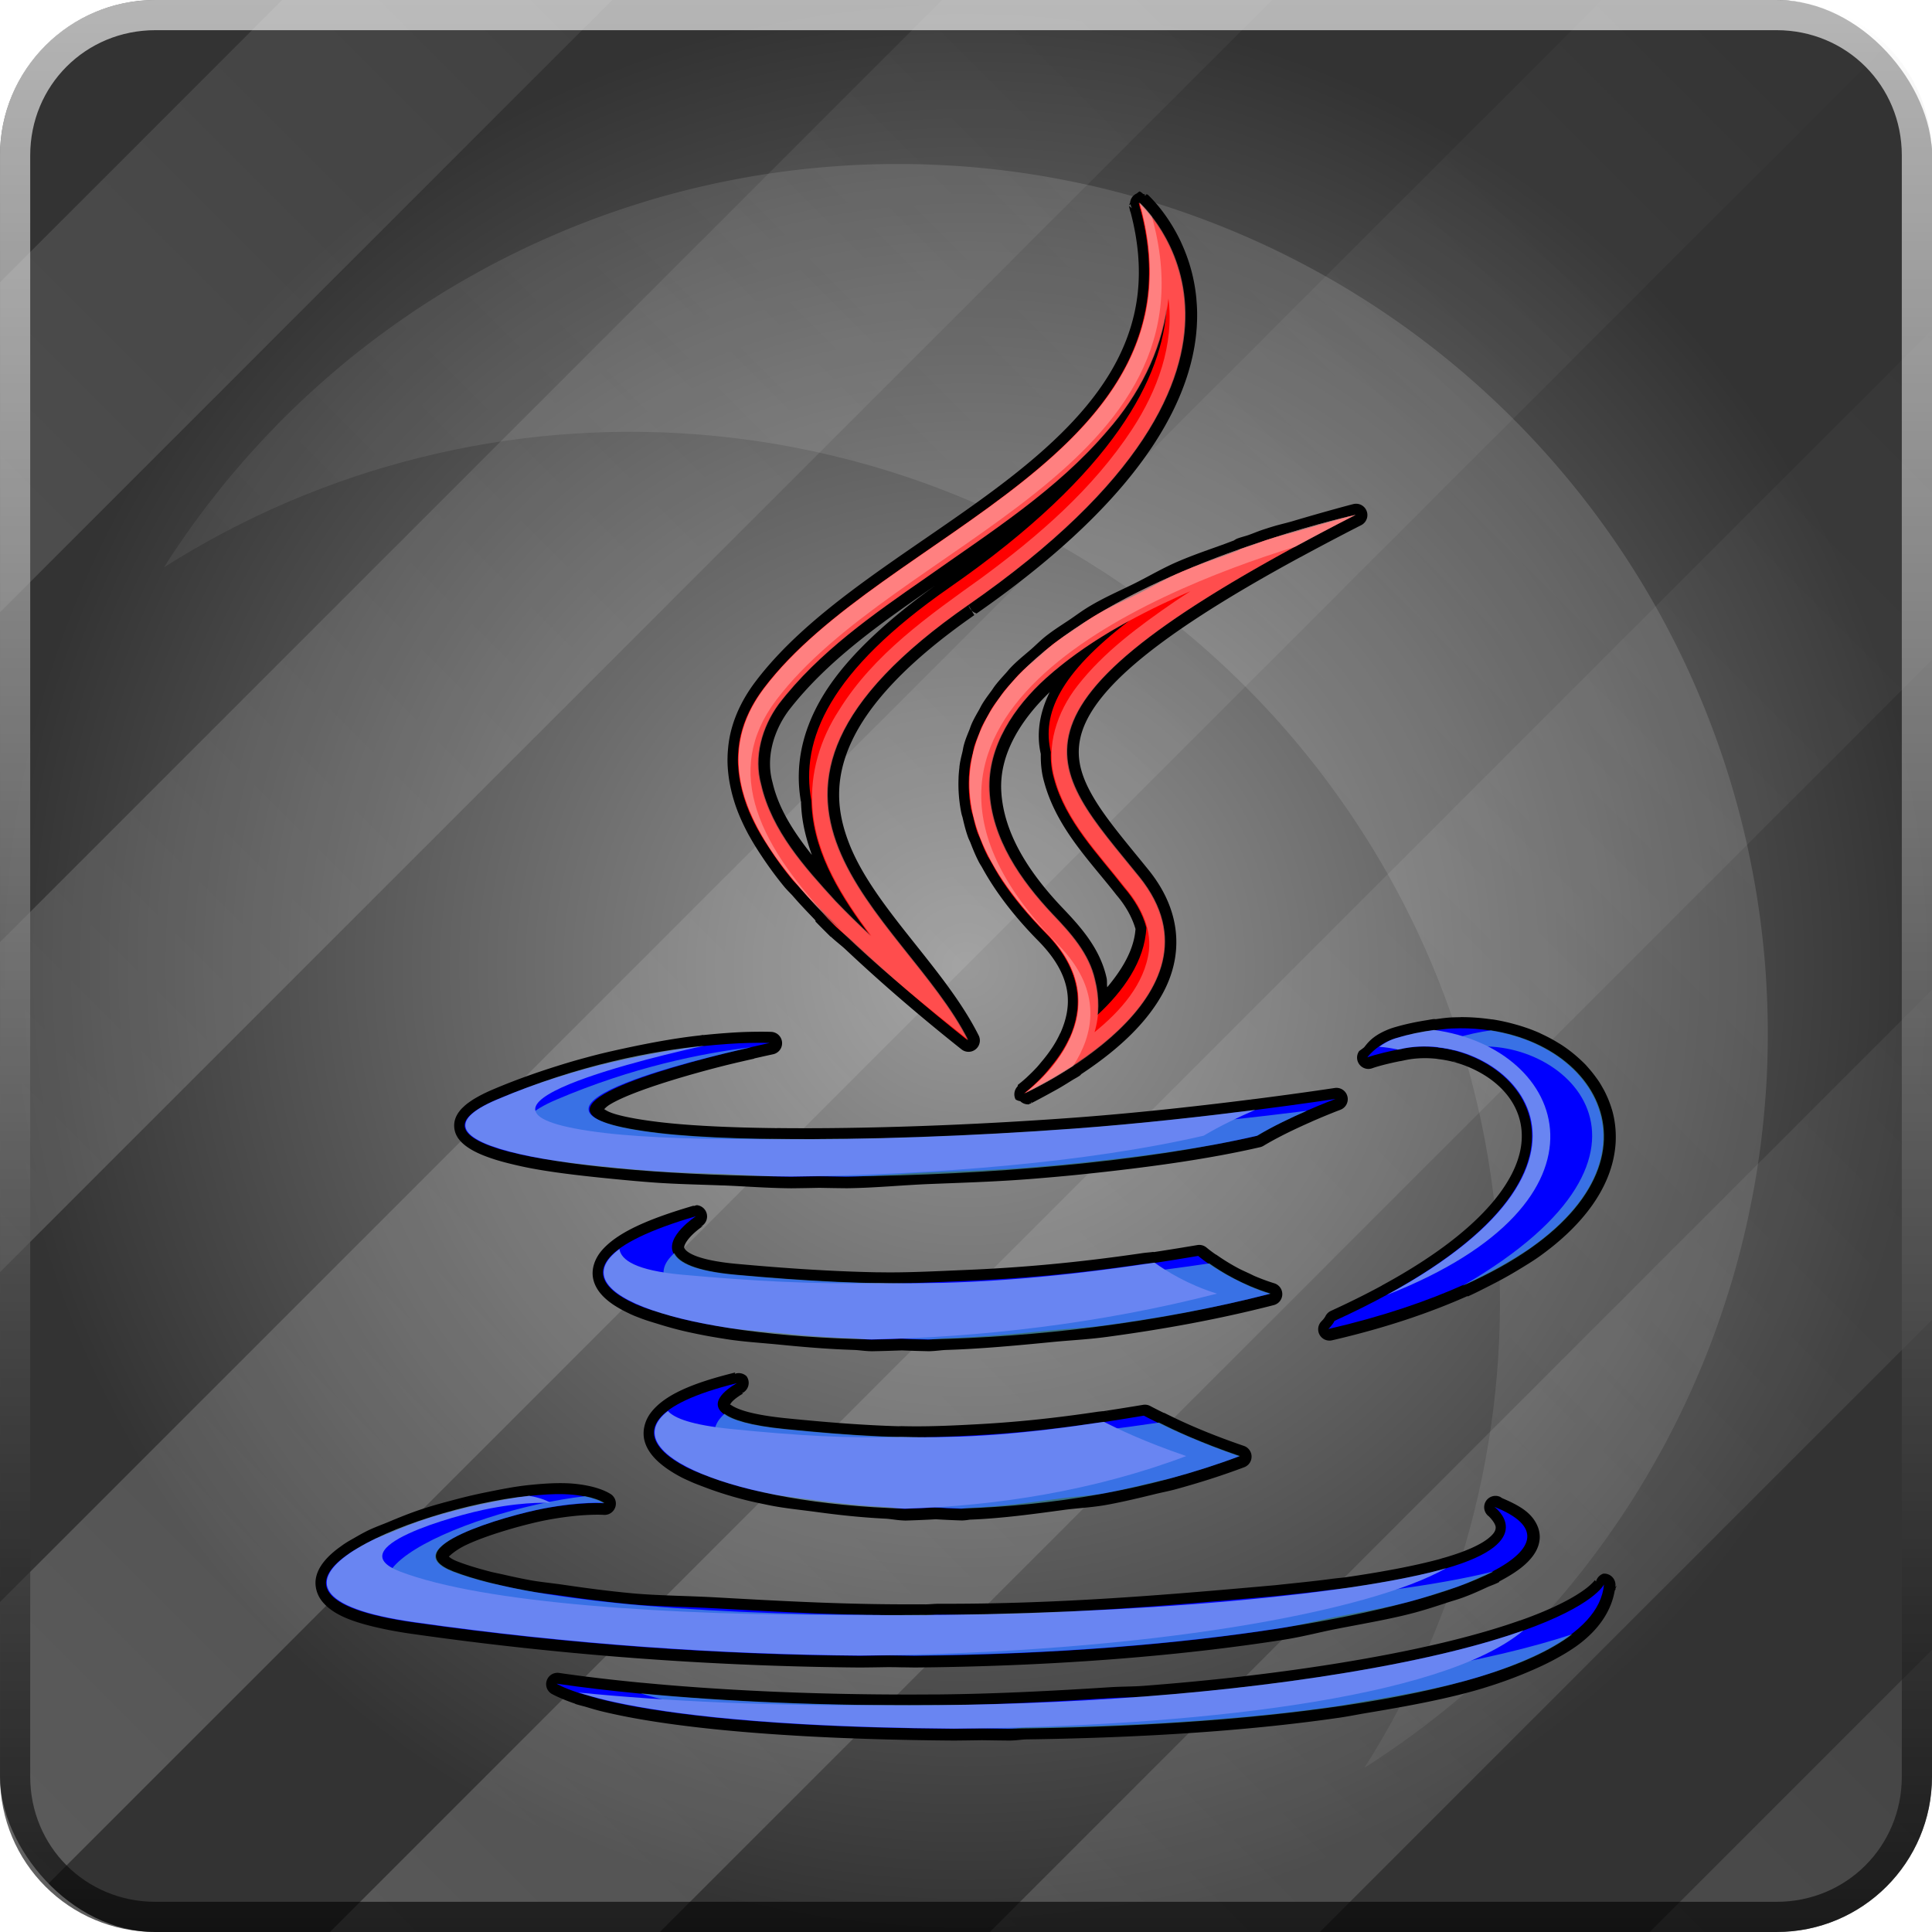 <?xml version="1.0" encoding="UTF-8" standalone="no"?>
<!-- Created with Inkscape (http://www.inkscape.org/) -->

<svg
   width="512"
   height="512"
   viewBox="0 0 135.467 135.467"
   version="1.1"
   id="svg5"
   inkscape:version="1.4.1 (93de688d07, 2025-03-30)"
   xml:space="preserve"
   sodipodi:docname="applications-java.svg"
   xmlns:inkscape="http://www.inkscape.org/namespaces/inkscape"
   xmlns:sodipodi="http://sodipodi.sourceforge.net/DTD/sodipodi-0.dtd"
   xmlns:xlink="http://www.w3.org/1999/xlink"
   xmlns="http://www.w3.org/2000/svg"
   xmlns:svg="http://www.w3.org/2000/svg"><sodipodi:namedview
     id="namedview7"
     pagecolor="#242424"
     bordercolor="#666666"
     borderopacity="1"
     inkscape:showpageshadow="0"
     inkscape:pageopacity="0"
     inkscape:pagecheckerboard="1"
     inkscape:deskcolor="#000000"
     inkscape:document-units="px"
     showgrid="false"
     inkscape:zoom="1.84375"
     inkscape:cx="427.66102"
     inkscape:cy="272.54237"
     inkscape:window-width="3256"
     inkscape:window-height="1080"
     inkscape:window-x="1864"
     inkscape:window-y="0"
     inkscape:window-maximized="0"
     inkscape:current-layer="layer1" /><defs
     id="defs2"><linearGradient
       id="linearGradient30"
       inkscape:collect="always"><stop
         style="stop-color:#ffffff;stop-opacity:1;"
         offset="0"
         id="stop30" /><stop
         style="stop-color:#ffffff;stop-opacity:0;"
         offset="1"
         id="stop31" /></linearGradient><linearGradient
       id="linearGradient26"
       inkscape:collect="always"><stop
         style="stop-color:#000000;stop-opacity:1;"
         offset="0"
         id="stop26" /><stop
         style="stop-color:#ffffff;stop-opacity:1;"
         offset="1"
         id="stop27" /></linearGradient><linearGradient
       id="linearGradient23"
       inkscape:collect="always"><stop
         style="stop-color:#ffffff;stop-opacity:1;"
         offset="0"
         id="stop23" /><stop
         style="stop-color:#ffffff;stop-opacity:0;"
         offset="1"
         id="stop24" /></linearGradient><linearGradient
       id="linearGradient1"
       inkscape:collect="always"><stop
         style="stop-color:#999999;stop-opacity:1;"
         offset="0"
         id="stop1" /><stop
         style="stop-color:#333333;stop-opacity:1;"
         offset="1"
         id="stop2" /></linearGradient><linearGradient
       id="linearGradient8"><stop
         id="stop7"
         style="stop-color:#e11f21;stop-opacity:1;"
         offset="0" /><stop
         id="stop8"
         style="stop-color:#ffb15d;stop-opacity:1"
         offset="1" /></linearGradient><linearGradient
       x1="64"
       y1="60"
       x2="62"
       y2="7"
       id="linearGradient3724"
       xlink:href="#linearGradient3763"
       gradientUnits="userSpaceOnUse"
       gradientTransform="matrix(1.232,0,0,1.232,-157.816,7.171)" /><linearGradient
       id="linearGradient3763"><stop
         id="stop3765"
         style="stop-color:#ff7700;stop-opacity:1"
         offset="0" /><stop
         id="stop3767"
         style="stop-color:#ffb15d;stop-opacity:1"
         offset="1" /></linearGradient><clipPath
       id="clipPath3716"><path
         d="m -118,6 c -3.324,0 -6,2.676 -6,6 v 72 c 0,3.324 2.676,6 6,6 h 72 c 3.324,0 6,-2.676 6,-6 V 12 c 0,-3.324 -2.676,-6 -6,-6 z m 42.531,9.438 c 0,0 6.743,6.784 -6.438,17.188 -10.57,8.348 -2.406,13.092 0,18.531 -6.17,-5.567 -10.692,-10.439 -7.656,-15 4.458,-6.694 16.822,-9.971 14.094,-20.719 z m 8.125,13.344 c -14.198,8.234 -11.546,10.6 -8.125,15.406 3.661,5.156 -4.312,9.25 -4.312,9.25 0,0 3.955,-3.227 0.812,-6.844 -10.644,-12.265 11.625,-17.812 11.625,-17.812 z m 3.594,21.875 c 6.598,-0.338 10.188,8.958 -4.594,12.844 -1.44e-4,0 0.162,-0.193 0.219,-0.344 12.215,-6.346 6.567,-12.446 2.625,-11.625 -0.964,0.201 -1.406,0.375 -1.406,0.375 0,0 0.379,-0.57 1.062,-0.812 0.731,-0.257 1.411,-0.402 2.094,-0.438 z m -26.406,0.625 c 0.519,-0.014 0.812,0 0.812,0 0,0 -11.829,2.822 -4.188,3.844 3.228,0.432 9.631,0.315 15.625,-0.188 4.897,-0.411 9.812,-1.25 9.812,-1.25 0,0 -1.719,0.71 -2.969,1.562 -12.017,3.161 -35.246,1.7 -28.562,-1.531 4.237,-2.05 7.911,-2.397 9.469,-2.438 z m -1.938,7.406 c 0,0 -2.824,2.06 1.438,2.5 5.512,0.569 9.873,0.637 17.406,-0.812 0,0 1.05,1.048 2.688,1.625 -15.408,4.507 -32.555,0.346 -21.531,-3.312 z m 1.531,7.125 c 0,0 -2.477,1.449 1.781,1.938 5.159,0.589 7.816,0.512 13.5,-0.562 0,0 1.475,0.908 3.562,1.719 -12.746,5.461 -28.854,-0.297 -18.844,-3.094 z m -6.469,4.719 c 0.615,0.024 1.146,0.148 1.469,0.375 0,0 -0.853,-0.059 -2.281,0.25 -1.37,0.296 -5.696,1.677 -3.375,2.688 6.461,2.811 29.707,2.165 37.062,-0.062 3.868,-1.173 2.031,-2.719 2.031,-2.719 6.739,3.041 -14.609,9.149 -40.594,4.938 -8.337,-1.353 1.386,-5.634 5.688,-5.469 z M -58,74.375 c -0.426,5.547 -18.434,6.718 -30.156,5.969 -7.704,-0.496 -9.188,-1.719 -9.188,-1.719 7.319,1.208 19.65,1.415 29.656,-0.469 C -58.818,76.488 -58,74.375 -58,74.375 Z"
         inkscape:connector-curvature="0"
         id="path3718"
         style="display:inline;fill:#ff00ff;fill-opacity:1;fill-rule:nonzero;stroke:none" /></clipPath><filter
       style="color-interpolation-filters:sRGB"
       x="-0.174"
       y="-0.135"
       width="1.348"
       height="1.263"
       id="filter3720"><feGaussianBlur
         id="feGaussianBlur3722"
         stdDeviation="3.393" /></filter><radialGradient
       inkscape:collect="always"
       xlink:href="#linearGradient1"
       id="radialGradient2"
       cx="67.733"
       cy="67.733"
       fx="67.733"
       fy="67.733"
       r="55.562"
       gradientUnits="userSpaceOnUse"
       gradientTransform="matrix(1.219,0,0,1.219,-14.837,-14.837)" /><filter
       inkscape:collect="always"
       style="color-interpolation-filters:sRGB"
       id="filter9"
       x="-0.06"
       y="-0.05"
       width="1.12"
       height="1.1"><feGaussianBlur
         inkscape:collect="always"
         stdDeviation="2.233"
         id="feGaussianBlur9" /></filter><linearGradient
       inkscape:collect="always"
       xlink:href="#linearGradient23"
       id="linearGradient24"
       x1="-2.4238592e-31"
       y1="135.467"
       x2="135.467"
       y2="-5.2679121e-07"
       gradientUnits="userSpaceOnUse" /><clipPath
       clipPathUnits="userSpaceOnUse"
       id="clipPath25"><path
         style="baseline-shift:baseline;display:inline;overflow:visible;vector-effect:none;stroke-width:1;stroke-linecap:round;stroke-linejoin:round;stroke-miterlimit:12;paint-order:markers stroke fill;enable-background:accumulate;stop-color:#000000"
         d="m 168.464,-22.29 h 113.672 c 6.037,0 10.897,4.86 10.897,10.897 V 102.279 c 0,6.037 -4.86,10.897 -10.897,10.897 h -113.672 c -6.037,0 -10.897,-4.86 -10.897,-10.897 V -11.393 c 0,-6.037 4.86,-10.897 10.897,-10.897 z"
         id="path26" /></clipPath><filter
       inkscape:collect="always"
       style="color-interpolation-filters:sRGB"
       id="filter26"
       x="-0.058"
       y="-0.058"
       width="1.116"
       height="1.116"><feGaussianBlur
         inkscape:collect="always"
         stdDeviation="3.381"
         id="feGaussianBlur26" /></filter><linearGradient
       inkscape:collect="always"
       xlink:href="#linearGradient26"
       id="linearGradient27"
       x1="225.299"
       y1="113.177"
       x2="225.299"
       y2="-22.29"
       gradientUnits="userSpaceOnUse" /><filter
       inkscape:collect="always"
       style="color-interpolation-filters:sRGB"
       id="filter29"
       x="-0.043"
       y="-0.036"
       width="1.085"
       height="1.072"><feGaussianBlur
         inkscape:collect="always"
         stdDeviation="1.619"
         id="feGaussianBlur29" /></filter><linearGradient
       inkscape:collect="always"
       xlink:href="#linearGradient30"
       id="linearGradient31"
       x1="266.465"
       y1="10.756"
       x2="171.405"
       y2="105.816"
       gradientUnits="userSpaceOnUse"
       gradientTransform="translate(-146.873,5.119)" /><filter
       inkscape:collect="always"
       style="color-interpolation-filters:sRGB"
       id="filter31"
       x="-0.069"
       y="-0.069"
       width="1.138"
       height="1.138"><feGaussianBlur
         inkscape:collect="always"
         stdDeviation="2.738"
         id="feGaussianBlur31" /></filter></defs><g
     inkscape:label="who uses this garbage lang?"
     inkscape:groupmode="layer"
     id="layer1"><rect
       style="fill:url(#radialGradient2);stroke-width:1.058;stroke-linecap:round;stroke-linejoin:round;stroke-miterlimit:12;paint-order:markers stroke fill"
       id="rect1"
       width="135.467"
       height="135.467"
       x="-1.6248234e-06"
       y="-5.2679121e-07"
       ry="10.897"
       sodipodi:insensitive="true" /><path
       id="rect9"
       style="display:inline;opacity:0.2;fill:url(#linearGradient24);stroke-width:1.058;stroke-linecap:round;stroke-linejoin:round;stroke-miterlimit:12;paint-order:markers stroke fill"
       d="M 19.789,0 0,19.789 V 42.925 L 42.925,0 Z M 66.06,0 0,66.06 V 89.196 L 89.196,0 Z M 112.331,0 0,112.331 v 12.238 c 0,3.019 1.215,5.743 3.185,7.713 L 132.282,3.185 C 130.313,1.216 127.59,9.2342531e-4 124.573,0 h -0.004 z M 135.467,23.136 23.136,135.467 H 46.271 L 135.467,46.271 Z m 0,46.271 -66.06,66.06 H 92.542 L 135.467,92.542 Z m 0,46.271 -19.789,19.789 h 8.891 0.018 c 6.029,-0.01 10.879,-4.866 10.879,-10.898 z"
       sodipodi:insensitive="true" /><path
       id="path29"
       style="opacity:0.4;fill:url(#linearGradient31);stroke:none;stroke-width:1.342;stroke-linecap:round;stroke-linejoin:round;stroke-miterlimit:12;stroke-dasharray:none;stroke-opacity:1;paint-order:markers stroke fill;filter:url(#filter31)"
       d="M 68.044,15.875 A 51.548,51.548 0 0 0 24.532,39.785 51.548,51.548 0 0 1 52.169,31.75 51.548,51.548 0 0 1 103.717,83.298 51.548,51.548 0 0 1 95.681,110.935 51.548,51.548 0 0 0 119.592,67.423 51.548,51.548 0 0 0 68.044,15.875 Z"
       transform="matrix(1.183,0,0,1.183,-17.523,-7.282)" /><path
       id="path3"
       style="display:inline;mix-blend-mode:normal;fill:#000000;fill-opacity:1;fill-rule:evenodd;stroke-width:0.2;filter:url(#filter9)"
       d="m 79.916,14.215 c 0.009,0.03 0.018,0.061 0.026,0.091 0.027,0.106 0.047,0.21 0.075,0.317 0.007,0.01 0.013,0.02 0.02,0.029 4.591,17.325 -18.176,22.701 -26.432,33.616 -0.827,1.095 -1.354,2.201 -1.613,3.32 -0.057,0.245 -0.097,0.491 -0.129,0.738 -0.008,0.063 -0.013,0.126 -0.02,0.189 -0.02,0.196 -0.033,0.392 -0.038,0.588 -0.001,0.055 -0.004,0.11 -0.004,0.165 -10e-4,0.32 0.024,0.641 0.061,0.963 0.035,0.294 0.087,0.589 0.153,0.884 0.028,0.126 0.057,0.252 0.09,0.379 0.089,0.334 0.191,0.668 0.317,1.004 0.199,0.533 0.45,1.069 0.738,1.609 0.036,0.067 0.078,0.135 0.115,0.202 0.215,0.39 0.466,0.783 0.723,1.177 0.465,0.71 0.98,1.425 1.572,2.148 0.181,0.221 0.432,0.452 0.624,0.674 0.451,0.523 0.956,1.052 1.463,1.582 -0.281,-0.308 -0.551,-0.615 -0.811,-0.921 0.684,0.757 1.474,1.529 2.269,2.301 -0.258,-0.238 -0.609,-0.495 -0.858,-0.731 -0.217,-0.218 -0.391,-0.431 -0.599,-0.649 0.168,0.184 0.31,0.365 0.485,0.55 -0.133,-0.126 -0.264,-0.252 -0.394,-0.378 0.297,0.306 0.602,0.614 0.915,0.923 0.04,0.041 0.08,0.081 0.119,0.122 -0.033,-0.032 -0.054,-0.062 -0.087,-0.094 0.311,0.306 0.775,0.642 1.102,0.95 2.408,2.267 5.074,4.578 8.111,6.99 -2.247,-4.472 -7.181,-8.667 -9.087,-13.46 v -5.17e-4 c -1.905,-4.793 -0.782,-10.184 9.087,-17.048 1.5e-4,-1.1e-4 8.7e-4,-4.06e-4 10e-4,-5.17e-4 l 5.2e-4,-5.16e-4 c 1.538,-1.069 2.931,-2.115 4.19,-3.136 1.26,-1.021 2.386,-2.018 3.392,-2.988 1.005,-0.971 1.89,-1.915 2.665,-2.832 v -5.16e-4 c 3.101,-3.67 4.46,-6.906 4.856,-9.628 v -5.17e-4 c 0.049,-0.34 0.084,-0.672 0.105,-0.996 v -5.17e-4 c 0.021,-0.324 0.028,-0.639 0.023,-0.947 v -5.17e-4 c -0.005,-0.307 -0.021,-0.606 -0.049,-0.897 v -5.17e-4 c -0.136,-1.453 -0.535,-2.693 -1.006,-3.701 v -5.17e-4 c -0.188,-0.403 -0.388,-0.769 -0.588,-1.097 -0.399,-0.655 -0.795,-1.156 -1.092,-1.494 -0.297,-0.338 -0.494,-0.512 -0.494,-0.512 2e-4,7.04e-4 8.3e-4,0.001 0.001,0.002 -0.002,-0.001 -0.003,-0.002 -0.003,-0.002 z m 1.961,7.298 c -0.269,4.861 -3.591,11.597 -15.219,19.678 -8.461,5.884 -10.494,10.686 -9.701,14.957 0.004,0.168 0.013,0.336 0.026,0.504 0.233,3.388 2.144,6.355 4.126,9 -0.853,-0.792 -1.685,-1.606 -2.491,-2.446 -2.174,-2.381 -4.471,-4.927 -5.218,-8.156 -0.544,-1.958 0.057,-4.055 1.23,-5.662 2.803,-3.654 6.642,-6.308 10.386,-8.91 4.439,-3.14 9.128,-6.101 12.683,-10.283 2.146,-2.444 3.704,-5.447 4.178,-8.683 z m 13.209,14.603 c 0,0 -10e-4,8.2e-5 -0.003,5.17e-4 0,1e-6 -0.021,0.006 -0.021,0.006 -0.096,0.022 -1.907,0.501 -4.232,1.192 -0.898,0.255 -0.864,0.198 -2.014,0.575 -0.335,0.109 -0.692,0.265 -1.042,0.385 -0.275,0.094 -0.439,0.127 -0.722,0.227 -0.072,0.041 -0.114,0.074 -0.186,0.115 -0.233,0.083 -0.475,0.181 -0.713,0.268 -1.083,0.397 -2.101,0.731 -3.243,1.22 -1.001,0.428 -1.966,1.001 -2.966,1.5 -1.092,0.546 -2.206,1.02 -3.241,1.652 -0.434,0.265 -0.825,0.564 -1.241,0.844 -0.524,0.353 -1.067,0.69 -1.556,1.067 -0.39,0.301 -0.715,0.637 -1.077,0.953 -0.463,0.404 -0.955,0.791 -1.366,1.22 -0.116,0.121 -0.216,0.249 -0.327,0.372 -0.236,0.261 -0.475,0.52 -0.688,0.791 -0.101,0.128 -0.183,0.262 -0.279,0.392 -0.203,0.276 -0.41,0.551 -0.589,0.836 -0.086,0.138 -0.152,0.283 -0.232,0.423 -0.163,0.287 -0.331,0.572 -0.467,0.868 -0.065,0.142 -0.107,0.292 -0.166,0.437 -0.122,0.302 -0.25,0.602 -0.342,0.914 -0.047,0.16 -0.068,0.328 -0.106,0.491 -0.073,0.309 -0.155,0.615 -0.196,0.933 -0.005,0.035 -0.006,0.072 -0.01,0.107 -0.024,0.205 -0.045,0.412 -0.055,0.621 -0.001,0.029 10e-5,0.058 -0.001,0.087 -0.028,0.708 0.024,1.437 0.168,2.188 0.021,0.109 0.066,0.223 0.09,0.333 0.095,0.418 0.196,0.837 0.348,1.268 0.043,0.121 0.112,0.247 0.159,0.369 0.166,0.426 0.336,0.853 0.561,1.291 0.058,0.114 0.143,0.233 0.205,0.347 0.867,1.591 2.106,3.259 3.837,5.016 2.703,2.74 2.595,5.347 1.693,7.361 -0.006,0.004 -0.012,0.009 -0.018,0.013 -0.372,0.823 -0.876,1.52 -1.371,2.114 -0.132,0.157 -0.263,0.325 -0.392,0.463 -0.177,0.191 -0.344,0.36 -0.502,0.512 -0.127,0.12 -0.256,0.246 -0.362,0.339 -0.114,0.101 -0.233,0.206 -0.314,0.272 -0.075,0.059 -0.163,0.132 -0.188,0.15 -0.011,0.008 -0.054,0.042 -0.054,0.042 0,0 0.002,-7.19e-4 0.005,-0.002 -0.002,0.001 -0.003,0.002 -0.003,0.002 1e-5,-6e-6 0.017,-0.009 0.018,-0.009 0.067,-0.031 0.703,-0.356 1.537,-0.819 0.475,-0.255 0.72,-0.406 1.365,-0.81 0.179,-0.112 0.298,-0.165 0.485,-0.288 0.01,-0.015 0.018,-0.032 0.027,-0.047 3.928,-2.581 9.26,-7.463 4.619,-13.219 -6.02,-7.448 -10.77,-11.377 10.896,-23.137 0.007,-0.002 0.015,-0.005 0.023,-0.007 0.991,-0.538 2.023,-1.088 3.119,-1.657 0.37,-0.192 0.747,-0.386 1.131,-0.581 z m -15.821,7.399 c -4.916,3.753 -6.146,6.554 -5.513,9.226 -0.024,0.626 0.045,1.257 0.225,1.876 0.807,2.997 3.071,5.254 4.923,7.638 0.694,0.809 1.284,1.764 1.552,2.797 -0.111,2.368 -1.632,4.467 -3.447,6.147 0.083,-0.824 0.012,-1.666 -0.191,-2.468 -0.405,-1.841 -1.696,-3.276 -2.96,-4.598 -2.249,-2.383 -4.289,-5.313 -4.445,-8.694 -0.138,-3.102 1.748,-5.869 3.962,-7.868 1.785,-1.601 3.796,-2.918 5.894,-4.057 z m 23.152,28.603 c -0.19,0.001 -0.381,0.006 -0.573,0.014 -0.389,0.018 -0.79,0.081 -1.186,0.129 -0.026,-0.004 -0.05,-0.01 -0.075,-0.013 -0.117,0.015 -0.237,0.042 -0.355,0.06 -0.2,0.03 -0.4,0.064 -0.602,0.102 -0.57,0.107 -1.146,0.236 -1.735,0.418 -0.135,0.042 -0.258,0.091 -0.376,0.143 -1.029,0.442 -1.565,1.186 -1.565,1.186 0,0 0.64,-0.246 2.085,-0.536 0.005,0.001 0.01,0.002 0.015,0.003 0.167,-0.034 0.299,-0.065 0.488,-0.1 0.76,-0.139 1.553,-0.158 2.34,-0.067 -0.002,0.002 -0.005,0.003 -0.007,0.005 0.385,0.044 0.768,0.111 1.146,0.206 0.002,-3.59e-4 0.003,-6.75e-4 0.005,-0.001 0.369,0.093 0.731,0.209 1.084,0.348 1.5e-4,6e-5 3.6e-4,-6e-5 5.1e-4,0 5.286,2.081 8.263,9.166 -5.832,16.818 0.013,-0.005 0.026,-0.01 0.039,-0.015 -1.112,0.605 -2.331,1.213 -3.663,1.823 -0.106,0.249 -0.432,0.569 -0.431,0.569 3.842,-0.889 6.955,-1.962 9.547,-3.128 -0.053,0.031 -0.093,0.062 -0.147,0.093 0.55,-0.244 1.023,-0.5 1.522,-0.753 0.694,-0.351 1.341,-0.708 1.939,-1.073 0.479,-0.292 0.963,-0.583 1.383,-0.883 3.114,-2.222 4.651,-4.612 4.971,-6.835 0.002,-0.012 0.004,-0.024 0.006,-0.037 0.029,-0.213 0.048,-0.424 0.056,-0.633 9.5e-4,-0.024 8.8e-4,-0.048 0.002,-0.072 0.017,-0.649 -0.063,-1.28 -0.24,-1.882 -6e-4,-0.002 -9.5e-4,-0.004 -0.002,-0.006 -1.1e-4,-3.66e-4 -4.1e-4,-6.66e-4 -5.2e-4,-0.001 -0.048,-0.161 -0.106,-0.318 -0.166,-0.474 -0.027,-0.071 -0.054,-0.142 -0.084,-0.212 -0.059,-0.138 -0.122,-0.274 -0.191,-0.408 -0.045,-0.088 -0.093,-0.174 -0.142,-0.26 -0.07,-0.122 -0.139,-0.244 -0.217,-0.363 -0.063,-0.097 -0.134,-0.19 -0.203,-0.285 -0.122,-0.169 -0.251,-0.334 -0.39,-0.494 -0.1,-0.117 -0.2,-0.233 -0.309,-0.345 -0.081,-0.083 -0.167,-0.162 -0.252,-0.242 -0.09,-0.085 -0.182,-0.167 -0.276,-0.249 -0.315,-0.272 -0.652,-0.528 -1.016,-0.762 -0.052,-0.034 -0.108,-0.064 -0.161,-0.097 -0.341,-0.21 -0.7,-0.403 -1.078,-0.578 -0.061,-0.028 -0.118,-0.059 -0.179,-0.086 -0.409,-0.18 -0.839,-0.335 -1.285,-0.47 -0.096,-0.029 -0.194,-0.056 -0.291,-0.083 -0.463,-0.128 -0.938,-0.24 -1.434,-0.316 -0.001,-1.82e-4 -0.002,-3.35e-4 -0.004,-5.17e-4 -1.6e-4,2.3e-5 -3.5e-4,-2.3e-5 -5.2e-4,0 -0.693,-0.106 -1.415,-0.16 -2.16,-0.156 z m -48.77,1.019 c -0.256,-0.003 -0.633,-0.002 -1.118,0.009 -0.786,0.018 -1.903,0.089 -3.21,0.224 0.008,-0.002 0.046,-0.012 0.053,-0.014 -0.058,0.006 -0.151,0.029 -0.209,0.036 -1.472,0.157 -3.259,0.469 -5.221,0.895 -0.826,0.178 -1.602,0.352 -2.495,0.594 -0.481,0.131 -0.938,0.254 -1.437,0.405 -1.655,0.502 -3.366,1.08 -5.167,1.847 -0.445,0.189 -0.811,0.375 -1.118,0.557 -0.045,0.027 -0.088,0.054 -0.131,0.081 -0.088,0.055 -0.17,0.11 -0.245,0.165 -0.046,0.033 -0.091,0.066 -0.132,0.099 -0.071,0.057 -0.134,0.113 -0.192,0.169 -0.033,0.032 -0.07,0.064 -0.098,0.096 -0.025,0.028 -0.05,0.056 -0.072,0.084 -0.005,0.006 -0.01,0.012 -0.015,0.019 -0.032,0.042 -0.061,0.084 -0.086,0.125 -0.039,0.066 -0.067,0.131 -0.088,0.195 -0.221,0.695 0.658,1.309 2.315,1.836 0.471,0.148 1.031,0.286 1.626,0.419 1.722,0.39 4.119,0.669 6.695,0.92 0.881,0.085 1.71,0.163 2.669,0.231 1.495,0.107 3.056,0.135 4.705,0.197 1.633,0.062 3.075,0.187 4.817,0.202 0.656,-0.007 1.317,-0.018 1.98,-0.032 0.629,0.013 1.264,0.023 1.906,0.029 1.888,-0.022 3.814,-0.215 5.74,-0.294 2.541,-0.103 4.873,-0.169 7.383,-0.377 1.13,-0.093 2.171,-0.185 3.278,-0.3 4.446,-0.463 8.739,-1.041 12.403,-1.89 0.071,-0.042 0.142,-0.085 0.214,-0.127 1.061,-0.618 2.26,-1.181 3.258,-1.618 -0.004,5.34e-4 -0.009,10e-4 -0.013,0.002 1.184,-0.519 2.076,-0.852 2.076,-0.852 0,0 -2.273,0.35 -5.683,0.784 6.3e-4,-2.73e-4 0.001,-7.6e-4 0.002,-10e-4 -3.447,0.439 -8.047,0.965 -12.65,1.305 -7.221,0.533 -14.739,0.801 -20.8,0.736 -0.067,6.8e-4 -0.135,9.36e-4 -0.202,0.002 -3.26,-0.038 -6.083,-0.174 -8.183,-0.422 -0.072,-0.008 -0.143,-0.017 -0.213,-0.025 -10.346,-1.272 -0.721,-4.167 4.795,-5.546 0.789,-0.192 1.46,-0.345 1.922,-0.448 -0.042,0.005 -0.083,0.01 -0.126,0.015 0.892,-0.207 1.457,-0.326 1.457,-0.326 0,0 -0.135,-0.006 -0.391,-0.009 z m -4.784,12.162 c -6.581,1.923 -7.763,3.928 -5.41,5.527 0.097,0.066 0.205,0.131 0.315,0.196 0.21,0.124 0.442,0.245 0.694,0.363 0.071,0.033 0.14,0.066 0.214,0.099 0.176,0.078 0.378,0.151 0.572,0.226 0.34,0.131 0.752,0.249 1.146,0.372 0.547,0.17 1.117,0.333 1.761,0.484 0.38,0.089 0.783,0.17 1.195,0.252 0.548,0.109 1.126,0.204 1.727,0.3 1.081,0.171 2.387,0.251 3.621,0.373 1.661,0.165 3.302,0.31 5.193,0.373 0.453,0.015 0.792,0.082 1.256,0.09 0.694,-0.013 1.396,-0.033 2.106,-0.06 0.616,0.025 1.244,0.045 1.882,0.058 0.369,-0.008 0.793,-0.075 1.166,-0.087 2.387,-0.074 4.869,-0.302 7.407,-0.553 1.269,-0.125 2.463,-0.178 3.754,-0.351 3.861,-0.518 7.779,-1.218 11.658,-2.217 -0.496,-0.154 -0.959,-0.327 -1.388,-0.507 -9.8e-4,-4.12e-4 -0.002,-0.001 -0.003,-0.002 -0.198,-0.083 -0.364,-0.171 -0.548,-0.257 -0.222,-0.104 -0.46,-0.207 -0.659,-0.312 -0.722,-0.38 -1.294,-0.754 -1.704,-1.044 -0.006,8.97e-4 -0.012,0.002 -0.018,0.003 -0.461,-0.323 -0.712,-0.54 -0.712,-0.54 -1.063,0.18 -2.092,0.346 -3.091,0.498 -0.007,-0.005 -0.013,-0.01 -0.02,-0.014 -0.297,0.045 -0.513,0.05 -0.805,0.092 -4.737,0.695 -8.73,1.029 -12.492,1.183 -2.048,0.086 -4.119,0.199 -6.05,0.161 -0.036,6.84e-4 -0.072,0.001 -0.109,0.002 -3.27,-0.063 -6.48,-0.28 -9.927,-0.593 -7e-5,-7e-6 -9.6e-4,6e-6 -10e-4,0 -2.83,-0.258 -3.976,-0.854 -4.298,-1.514 -0.004,0.004 -0.008,0.007 -0.012,0.011 -0.601,-1.197 1.58,-2.612 1.58,-2.612 z m 2.875,11.71 c -6,1.476 -6.954,3.456 -4.72,5.17 0.094,0.072 0.195,0.144 0.301,0.215 0.231,0.156 0.488,0.309 0.771,0.459 0.03,0.016 0.057,0.033 0.088,0.049 0.156,0.081 0.339,0.157 0.509,0.236 0.326,0.151 0.71,0.29 1.086,0.433 0.53,0.201 1.095,0.392 1.718,0.573 0.323,0.094 0.652,0.182 0.998,0.27 0.49,0.125 1.015,0.229 1.549,0.341 0.995,0.207 2.162,0.32 3.29,0.473 1.537,0.21 3.071,0.378 4.806,0.466 0.482,0.025 0.858,0.117 1.352,0.131 0.689,-0.019 1.386,-0.05 2.089,-0.091 0.014,-2e-5 0.028,5.5e-4 0.042,5.2e-4 0.597,0.036 1.205,0.065 1.822,0.084 0.175,-0.005 0.368,-0.05 0.544,-0.056 2.114,-0.081 4.296,-0.373 6.502,-0.674 1.035,-0.141 2.03,-0.174 3.072,-0.369 1.085,-0.204 2.164,-0.46 3.247,-0.726 0.477,-0.117 0.954,-0.205 1.43,-0.335 1.592,-0.435 3.174,-0.934 4.727,-1.52 -1.997,-0.683 -3.487,-1.315 -4.546,-1.806 -0.451,-0.209 -0.824,-0.393 -1.126,-0.544 -0.008,0.001 -0.017,0.002 -0.025,0.004 -0.634,-0.309 -0.989,-0.502 -0.989,-0.502 -0.993,0.165 -1.937,0.316 -2.84,0.454 -0.004,-0.002 -0.007,-0.003 -0.011,-0.005 -0.152,0.023 -0.257,0.026 -0.407,0.048 -3.244,0.484 -5.919,0.739 -8.524,0.879 -1.772,0.096 -3.508,0.176 -5.287,0.13 -0.078,0.002 -0.156,0.005 -0.234,0.007 -5.2e-4,1e-5 -10e-4,-2e-5 -0.002,0 -1.8e-4,-1e-5 -3.5e-4,0 -5.2e-4,0 -2.4,-0.07 -4.94,-0.262 -7.928,-0.563 -1.186,-0.12 -2.082,-0.277 -2.765,-0.455 -0.704,-0.185 -1.174,-0.394 -1.466,-0.612 -0.002,0.002 -0.004,0.003 -0.005,0.005 -1.329,-0.986 0.929,-2.165 0.929,-2.165 z m -12.077,7.786 c -0.765,-0.026 -1.639,0.034 -2.55,0.13 -9.2e-4,-1.6e-4 -0.002,-3.6e-4 -0.003,-5.2e-4 -0.006,6.4e-4 -0.013,0.002 -0.019,0.003 -0.915,0.097 -1.874,0.293 -2.859,0.492 -0.785,0.158 -1.529,0.336 -2.316,0.546 -0.669,0.179 -1.282,0.343 -1.925,0.553 -0.863,0.28 -1.615,0.585 -2.384,0.906 -0.535,0.224 -1.107,0.425 -1.573,0.664 -0.284,0.144 -0.538,0.289 -0.79,0.437 -0.219,0.129 -0.459,0.255 -0.651,0.386 -0.097,0.066 -0.187,0.131 -0.276,0.197 -0.093,0.068 -0.189,0.137 -0.274,0.205 -0.178,0.144 -0.34,0.288 -0.479,0.431 -1.348,1.398 -0.773,2.782 3.432,3.683 0.601,0.129 1.275,0.248 2.029,0.356 0.013,0.002 0.026,0.004 0.039,0.006 11.041,1.574 21.624,2.263 31.254,2.34 0.673,-0.006 1.341,-0.015 2.003,-0.026 0.107,0.002 0.213,0.002 0.32,0.004 0.279,-6.5e-4 0.547,0.013 0.824,0.011 0.241,0.003 0.483,0.008 0.723,0.01 9.894,-0.09 18.624,-0.832 25.591,-1.919 1.441,-0.225 2.454,-0.512 3.739,-0.763 1.889,-0.37 3.929,-0.718 5.451,-1.131 0.839,-0.228 1.552,-0.464 2.272,-0.701 0.341,-0.112 0.733,-0.221 1.046,-0.335 0.658,-0.239 1.176,-0.482 1.707,-0.727 0.234,-0.108 0.545,-0.213 0.753,-0.321 -0.02,0.005 -0.054,0.009 -0.074,0.014 3.112,-1.604 3.486,-3.255 0.192,-4.564 0,0 3.302,2.419 -3.461,4.335 0.01,-0.006 0.02,-0.012 0.03,-0.018 -0.131,0.037 -0.24,0.076 -0.379,0.113 -1.753,0.468 -3.991,0.893 -6.584,1.27 -0.302,0.044 -0.703,0.072 -1.015,0.114 -1.206,0.165 -2.601,0.297 -3.935,0.441 -7.452,0.666 -15.226,1.342 -23.676,1.309 -0.328,0.004 -0.623,0.04 -0.951,0.042 -0.15,-0.001 -0.3,-0.002 -0.449,-0.004 -5.034,0.03 -9.66,-0.229 -14.228,-0.484 -1.978,-0.112 -4.198,-0.123 -5.993,-0.294 -1.738,-0.165 -3.301,-0.375 -4.815,-0.597 -0.766,-0.113 -1.647,-0.197 -2.346,-0.326 -0.693,-0.127 -1.329,-0.265 -1.949,-0.408 -0.289,-0.067 -0.611,-0.126 -0.883,-0.196 -0.893,-0.229 -1.707,-0.474 -2.403,-0.741 -4.334,-1.662 3.767,-3.944 6.326,-4.43 1.334,-0.254 2.394,-0.349 3.121,-0.381 0.363,-0.016 0.644,-0.015 0.833,-0.011 0.189,0.004 0.287,0.012 0.287,0.012 -0.085,-0.053 -0.18,-0.102 -0.28,-0.149 -0.097,-0.045 -0.205,-0.086 -0.315,-0.125 -0.012,-0.004 -0.025,-0.007 -0.037,-0.011 -0.221,-0.077 -0.467,-0.14 -0.731,-0.192 -0.417,-0.082 -0.872,-0.139 -1.368,-0.156 z m 72.894,6.329 c 0,0 -0.661,1.475 -5.729,3.262 0.006,-0.005 0.012,-0.01 0.018,-0.015 -2.696,0.955 -6.62,1.998 -12.404,2.956 -4.536,0.752 -9.325,1.3 -14.173,1.67 -0.808,0.062 -1.61,0.05 -2.42,0.102 -4.068,0.261 -8.162,0.471 -12.154,0.505 -0.029,-2.8e-4 -0.057,-7.5e-4 -0.086,-0.001 -7.484,0.063 -14.624,-0.244 -20.674,-0.825 0.004,0.001 0.009,0.002 0.013,0.004 -2.094,-0.201 -4.058,-0.434 -5.859,-0.696 0,0 0.418,0.267 1.534,0.638 -0.01,-9.8e-4 -0.021,-0.002 -0.031,-0.003 0.179,0.059 0.487,0.132 0.706,0.197 0.36,0.106 0.664,0.204 1.145,0.319 0.824,0.198 1.821,0.405 3.063,0.61 2.531,0.416 6.01,0.817 10.763,1.086 9.9e-4,6e-5 0.002,4.6e-4 0.003,5.2e-4 3.323,0.187 6.929,0.29 10.635,0.318 0.655,-0.006 1.312,-0.014 1.969,-0.025 0.637,0.01 1.277,0.018 1.921,0.024 0.4,-0.004 0.764,-0.075 1.165,-0.081 7.563,-0.104 15.122,-0.542 21.798,-1.506 0.693,-0.1 1.28,-0.225 1.949,-0.336 2.941,-0.486 5.767,-1.018 8.091,-1.722 0.021,-0.006 0.038,-0.014 0.059,-0.02 1.22,-0.372 2.307,-0.784 3.305,-1.221 0.443,-0.194 0.869,-0.392 1.264,-0.599 0.684,-0.359 1.319,-0.731 1.844,-1.131 1.351,-1.03 2.17,-2.193 2.285,-3.511 z"
       inkscape:label="shadow1" /><path
       id="path28"
       style="baseline-shift:baseline;display:inline;overflow:visible;vector-effect:none;fill-rule:evenodd;stroke-linejoin:round;enable-background:accumulate;stop-color:#000000;filter:url(#filter29)"
       d="m 79.906,13.422 a 0.794,0.794 0 0 0 -0.183,0.136 0.794,0.794 0 0 0 -0.318,0.239 0.794,0.794 0 0 0 -0.166,0.42 0.794,0.794 0 0 0 -0.066,0.17 l 0.101,-0.068 a 0.794,0.794 0 0 0 0.096,0.279 l -0.207,-0.152 c -0.002,-0.007 -0.004,-0.013 -0.006,-0.018 a 0.794,0.794 0 0 0 -0.002,0.004 c 4e-6,1.3e-5 0.003,0.01 0.004,0.012 l -0.004,-0.004 c 0.005,0.018 0.013,0.041 0.02,0.063 0.02,0.081 0.039,0.189 0.076,0.326 a 0.794,0.794 0 0 0 0.023,0.049 c 1.096,4.154 0.562,7.485 -0.973,10.436 -1.537,2.956 -4.122,5.527 -7.154,7.93 -6.064,4.806 -13.872,8.859 -18.174,14.546 -0.885,1.171 -1.467,2.384 -1.754,3.621 -0.065,0.28 -0.109,0.551 -0.143,0.814 a 0.794,0.794 0 0 0 0,0.002 c -0.011,0.086 -0.016,0.156 -0.021,0.209 -0.022,0.215 -0.036,0.431 -0.041,0.649 a 0.794,0.794 0 0 0 0,0.006 c -6.35e-4,0.035 -0.004,0.095 -0.004,0.176 -2e-6,6.65e-4 2e-6,0.001 0,0.002 v 0.002 c -9.18e-4,0.361 0.026,0.713 0.066,1.055 a 0.794,0.794 0 0 0 0,0.002 c 0.038,0.323 0.095,0.643 0.166,0.963 0.029,0.128 0.059,0.266 0.098,0.41 0.094,0.352 0.204,0.712 0.342,1.078 0.215,0.574 0.481,1.14 0.781,1.703 0.054,0.101 0.098,0.172 0.121,0.213 0.232,0.421 0.491,0.83 0.752,1.228 a 0.794,0.794 0 0 0 0.002,0 c 0.479,0.731 1.01,1.468 1.621,2.215 0.237,0.29 0.491,0.521 0.637,0.69 a 0.794,0.794 0 0 0 0,0.002 c 0.465,0.538 0.974,1.07 1.478,1.596 0.004,0.004 0.01,0.011 0.014,0.015 5.59e-4,5.84e-4 0.002,0.002 0.002,0.002 0.027,0.03 0.064,0.074 0.091,0.105 a 0.794,0.794 0 0 0 0,0.069 c 0.006,0.006 0.012,0.012 0.018,0.018 0.296,0.305 0.598,0.61 0.911,0.918 0.033,0.034 0.066,0.065 0.098,0.098 0.004,0.004 0.007,0.01 0.011,0.014 0.002,0.002 0.004,0.004 0.005,0.005 v 5.17e-4 l 5.17e-4,5.16e-4 v 5.17e-4 5.17e-4 c 5.42e-4,8.8e-4 0.002,0.002 0.007,0.007 a 0.794,0.794 0 0 0 0.023,0 c 0.359,0.333 0.765,0.641 1.002,0.865 a 0.794,0.794 0 0 0 0.002,0 c 2.425,2.283 5.108,4.61 8.16,7.035 a 0.794,0.794 0 0 0 1.203,-0.978 C 66.255,67.888 61.353,63.706 59.562,59.203 v -5.17e-4 -5.17e-4 l 5.17e-4,-5.16e-4 v -5.17e-4 h -5.17e-4 a 0.794,0.794 0 0 0 0,-0.002 c -0.895,-2.252 -1.075,-4.512 0.114,-7.125 1.189,-2.612 3.823,-5.592 8.689,-8.977 -0.014,0.008 -0.028,0.016 -0.053,0.031 -0.001,-0.002 -0.092,-0.157 -0.187,-0.319 A 0.794,0.794 0 0 1 67.914,42.445 c 0,0 0.108,0.186 0.212,0.364 a 0.794,0.794 0 0 0 0.347,0.198 l -0.104,0.086 c 1.552,-1.079 2.959,-2.134 4.234,-3.168 1.276,-1.034 2.421,-2.047 3.444,-3.035 1.023,-0.988 1.927,-1.951 2.721,-2.891 3.176,-3.758 4.615,-7.138 5.035,-10.027 0.052,-0.36 0.089,-0.713 0.112,-1.059 l 0.002,-0.051 c 0.019,-0.323 0.028,-0.639 0.023,-0.947 a 0.794,0.794 0 0 0 0,-0.014 c -0.005,-0.302 -0.024,-0.594 -0.049,-0.883 v -0.002 a 0.794,0.794 0 0 0 -0.002,-0.031 c -0.001,-0.013 -2.55e-4,-0.028 -0.002,-0.041 a 0.794,0.794 0 0 0 0,-0.002 c -0.145,-1.551 -0.572,-2.876 -1.074,-3.953 -8.64e-4,-0.002 -0.001,-0.006 -0.002,-0.008 a 0.794,0.794 0 0 0 0,-0.002 C 82.609,16.549 82.395,16.159 82.181,15.808 81.755,15.107 81.33,14.569 81.008,14.203 80.685,13.835 80.467,13.64 80.467,13.64 A 0.794,0.794 0 0 0 80.352,13.628 l -0.032,0.098 a 0.794,0.794 0 0 0 -0.088,-0.065 l 0.06,-0.041 A 0.794,0.794 0 0 0 80.158,13.607 0.794,0.794 0 0 0 79.908,13.422 Z m 0.465,0.143 -0.002,0.004 0.004,-0.002 z m 0.283,0.363 h 5.16e-4 c 0.012,0.031 0.021,0.056 0.023,0.063 3.34e-4,8.46e-4 0.004,0.008 0.004,0.008 h -0.002 c -8.21e-4,-0.003 -0.001,-0.005 -0.002,-0.008 a 0.794,0.794 0 0 0 -0.004,-0.002 c -0.008,-0.023 -0.009,-0.032 -0.02,-0.06 z m 14.45,21.394 a 0.794,0.794 0 0 0 -0.083,0.002 v 5.16e-4 c 0,0 -0.072,0.008 -0.107,0.015 a 0.794,0.794 0 0 0 -0.043,0.011 c 0,0 -0.005,6.99e-4 -0.01,0.002 -0.002,6.67e-4 -0.005,0.002 -0.006,0.002 -0.001,3.61e-4 -0.006,0.002 -0.006,0.002 -0.096,0.023 -0.166,0.042 -0.367,0.096 -0.222,0.059 -0.532,0.143 -0.912,0.248 -0.76,0.21 -1.798,0.504 -2.967,0.852 -0.861,0.244 -0.872,0.201 -2.035,0.582 -0.387,0.127 -0.743,0.284 -1.051,0.389 -0.238,0.081 -0.408,0.114 -0.731,0.228 a 0.794,0.794 0 0 0 -0.129,0.058 c -0.088,0.05 -0.114,0.07 -0.145,0.09 -0.223,0.081 -0.441,0.167 -0.635,0.238 -1.067,0.391 -2.103,0.731 -3.281,1.235 -1.067,0.456 -2.042,1.037 -3.008,1.519 -1.063,0.531 -2.201,1.014 -3.301,1.686 -0.479,0.293 -0.879,0.599 -1.27,0.861 -0.508,0.342 -1.065,0.687 -1.597,1.098 -0.448,0.345 -0.785,0.697 -1.115,0.984 -0.442,0.386 -0.953,0.784 -1.418,1.269 -0.151,0.158 -0.255,0.293 -0.342,0.389 -0.232,0.257 -0.484,0.528 -0.722,0.83 -0.139,0.176 -0.226,0.32 -0.295,0.414 -0.2,0.272 -0.42,0.561 -0.623,0.887 -0.123,0.197 -0.192,0.351 -0.248,0.449 -0.159,0.28 -0.339,0.584 -0.498,0.93 -0.1,0.217 -0.145,0.381 -0.182,0.471 -0.119,0.294 -0.258,0.617 -0.367,0.987 -0.072,0.244 -0.092,0.428 -0.117,0.533 -0.07,0.295 -0.161,0.629 -0.211,1.013 -0.009,0.065 -0.011,0.108 -0.01,0.115 6.4e-5,-3.57e-4 4.43e-4,-9.23e-4 5.17e-4,-0.002 a 0.794,0.794 0 0 0 0,0.002 c -0.026,0.216 -0.049,0.441 -0.06,0.676 a 0.794,0.794 0 0 0 0,0.012 c -0.002,0.064 -0.002,0.092 -0.002,0.086 -0.03,0.767 0.027,1.556 0.183,2.365 0.041,0.213 0.09,0.333 0.096,0.359 0.096,0.425 0.204,0.879 0.373,1.358 0.074,0.21 0.148,0.339 0.168,0.391 0.167,0.43 0.347,0.887 0.594,1.367 0.098,0.19 0.186,0.312 0.215,0.365 0.907,1.665 2.194,3.39 3.969,5.191 a 0.794,0.794 0 0 0 0.002,0.002 c 2.511,2.545 2.34,4.662 1.539,6.461 a 0.794,0.794 0 0 0 -0.023,0.029 c -0.33,0.731 -0.788,1.369 -1.258,1.932 -0.145,0.172 -0.272,0.331 -0.363,0.429 a 0.794,0.794 0 0 0 -0.002,0.002 c -0.165,0.178 -0.318,0.334 -0.465,0.475 h -5.17e-4 -5.16e-4 v -5.16e-4 h -5.17e-4 -5.17e-4 v 5.16e-4 l -5.17e-4,5.17e-4 c -3.05e-4,6.73e-4 -7.08e-4,0.002 -10e-4,0.003 v 5.17e-4 h -5.17e-4 c -0.132,0.125 -0.257,0.248 -0.334,0.315 a 0.794,0.794 0 0 0 -0.002,0.002 c -0.117,0.103 -0.24,0.209 -0.293,0.252 -0.082,0.065 -0.203,0.162 -0.16,0.13 -0.051,0.038 -0.069,0.052 -0.069,0.052 a 0.794,0.794 0 0 0 0,0.002 c -5.76e-4,4.4e-4 -0.006,0.004 -0.006,0.004 a 0.794,0.794 0 0 0 -0.015,0.101 0.794,0.794 0 0 0 -0.147,0.918 0.794,0.794 0 0 0 0.328,0.123 0.794,0.794 0 0 0 0.596,0.225 c 0,0 0.039,-0.014 0.068,-0.027 l -0.018,-0.032 a 0.794,0.794 0 0 0 0.053,0.014 c 0.125,-0.058 0.233,-0.116 0.498,-0.256 0.276,-0.145 0.649,-0.346 1.072,-0.58 0.483,-0.26 0.759,-0.429 1.402,-0.832 v 0.002 c 0.14,-0.088 0.271,-0.149 0.5,-0.299 a 0.794,0.794 0 0 0 0.115,-0.115 c 2,-1.323 4.357,-3.201 5.693,-5.631 1.356,-2.466 1.503,-5.601 -0.98,-8.68 a 0.794,0.794 0 0 0 -0.002,-0.002 c -1.516,-1.875 -2.921,-3.504 -3.818,-5.01 -0.897,-1.506 -1.288,-2.816 -0.959,-4.266 0.329,-1.449 1.446,-3.15 3.883,-5.228 2.435,-2.077 6.16,-4.509 11.545,-7.432 0.003,-0.002 0.005,-0.002 0.008,-0.004 a 0.794,0.794 0 0 0 0.021,-0.008 c 0.986,-0.535 2.015,-1.082 3.106,-1.648 l 0.002,-0.002 c 0.368,-0.191 0.744,-0.383 1.125,-0.578 a 0.794,0.794 0 0 0 -0.258,-1.494 h -0.002 a 0.794,0.794 0 0 0 -0.083,-0.006 z m 0.148,1.569 c -0.031,0.007 -0.102,0.015 -0.102,0.015 h -0.013 c 0.052,-0.007 0.092,-0.012 0.115,-0.015 z m -29.727,4.201 5.16e-4,5.17e-4 c -0.001,9.96e-4 -0.003,0.002 -0.005,0.003 -3.824,2.761 -6.416,5.332 -7.867,7.775 -1.539,2.591 -1.901,5.077 -1.488,7.37 -7.31e-4,-0.024 -0.002,-0.047 -0.002,-0.071 l 0.012,0.125 c -0.003,-0.018 -0.007,-0.036 -0.01,-0.054 0.005,0.159 0.013,0.316 0.025,0.473 0.079,1.137 0.368,2.202 0.736,3.234 -1.24,-1.57 -2.323,-3.206 -2.756,-5.076 a 0.794,0.794 0 0 0 -0.008,-0.033 c -0.464,-1.67 0.052,-3.531 1.105,-4.976 l 5.17e-4,-5.16e-4 v -5.17e-4 c 3.15e-4,-6.56e-4 7.09e-4,-0.002 10e-4,-0.003 l 5.17e-4,-5.17e-4 c 2.702,-3.516 6.457,-6.128 10.197,-8.727 a 0.794,0.794 0 0 0 0.006,-0.004 c 0.015,-0.011 0.031,-0.022 0.047,-0.033 0.001,-0.001 0.003,-0.002 0.004,-0.003 z m 8.074,7.443 c -0.733,1.492 -0.934,2.96 -0.621,4.332 -0.01,0.651 0.046,1.312 0.235,1.963 0.88,3.256 3.253,5.586 5.06,7.912 a 0.794,0.794 0 0 0 0.024,0.029 c 0.609,0.71 1.08,1.534 1.322,2.367 -0.106,1.462 -0.928,2.82 -1.982,4.084 -0.037,-0.222 0.004,-0.454 -0.051,-0.672 -0.465,-2.094 -1.881,-3.632 -3.154,-4.963 l -0.004,-0.004 c -2.188,-2.32 -4.082,-5.099 -4.225,-8.18 v -0.002 c -0.115,-2.603 1.454,-5 3.397,-6.867 z m 28.813,22.789 v 5.17e-4 c -0.2,0.001 -0.4,0.004 -0.604,0.013 -0.411,0.019 -0.787,0.078 -1.139,0.123 a 0.794,0.794 0 0 0 -0.188,0 c -0.17,0.022 -0.297,0.05 -0.373,0.061 a 0.794,0.794 0 0 0 0,0.002 c -0.208,0.031 -0.419,0.067 -0.633,0.107 l 0.002,-0.002 c -0.588,0.111 -1.196,0.248 -1.824,0.442 -0.168,0.052 -0.318,0.112 -0.453,0.172 -0.997,0.428 -1.331,0.925 -1.533,1.172 l -0.004,0.002 0.002,0.002 c -0.047,0.058 -0.361,0.275 -0.361,0.275 a 0.794,0.794 0 0 0 0.928,1.205 c 0,0 0.563,-0.216 1.946,-0.496 a 0.794,0.794 0 0 0 0.029,0 c 0.18,-0.036 0.303,-0.066 0.473,-0.098 0.671,-0.123 1.384,-0.14 2.094,-0.059 a 0.794,0.794 0 0 0 0.006,0.006 c 0.354,0.041 0.704,0.1 1.043,0.186 a 0.794,0.794 0 0 0 0.004,0 c 0.335,0.084 0.665,0.189 0.984,0.314 10e-4,5.24e-4 0.003,0.002 0.004,0.002 2.405,0.947 4.162,2.904 3.854,5.486 -0.308,2.582 -2.837,6.129 -9.774,9.894 a 0.794,0.794 0 0 0 -0.002,0.008 c -1.085,0.588 -2.272,1.179 -3.574,1.775 a 0.794,0.794 0 0 0 -0.4,0.412 c 8.77e-4,-0.002 0.001,-0.004 0.002,-0.005 h -5.17e-4 l -5.17e-4,5.17e-4 c -0.009,0.009 -0.069,0.108 -0.129,0.178 -0.036,0.042 -0.071,0.079 -0.096,0.105 -0.012,0.013 -0.021,0.023 -0.027,0.029 -0.002,0.002 -0.004,0.005 -0.006,0.006 a 0.794,0.794 0 0 0 0.736,1.338 c 3.798,-0.879 6.887,-1.943 9.492,-3.1 a 0.794,0.794 0 0 0 0.051,0.018 c 0.029,-0.013 0.048,-0.026 0.076,-0.039 0.547,-0.247 1.02,-0.497 1.483,-0.731 0.71,-0.359 1.375,-0.727 1.994,-1.105 0.476,-0.29 0.974,-0.588 1.431,-0.914 3.233,-2.307 4.936,-4.868 5.295,-7.367 0.001,-0.007 0.003,-0.014 0.004,-0.022 a 0.794,0.794 0 0 0 0.002,-0.019 c 0.033,-0.237 0.056,-0.475 0.065,-0.711 v -0.002 c 0.002,-0.042 1.6e-4,-0.065 0,-0.065 a 0.794,0.794 0 0 0 0.002,-0.018 c 0.018,-0.727 -0.07,-1.44 -0.272,-2.125 a 0.794,0.794 0 0 0 -0.002,-0.004 l -5.1e-4,-5.17e-4 c -4.6e-4,-0.001 -10e-4,-0.004 -0.002,-0.006 v -0.002 l -0.004,-0.008 c -1.3e-4,-3.17e-4 -10e-4,-0.002 -0.002,-0.003 l -5.2e-4,-5.16e-4 c 7.9e-4,0.003 -0.013,-0.03 -0.014,-0.035 0.003,0.007 0.009,0.02 0.01,0.021 -0.055,-0.183 -0.116,-0.351 -0.176,-0.506 -0.026,-0.069 -0.056,-0.147 -0.094,-0.236 a 0.794,0.794 0 0 0 -0.002,-0.002 c -0.065,-0.153 -0.135,-0.305 -0.213,-0.457 v -0.002 c -0.054,-0.107 -0.109,-0.202 -0.159,-0.289 a 0.794,0.794 0 0 0 0,-0.002 c -0.07,-0.122 -0.146,-0.258 -0.242,-0.404 -0.085,-0.13 -0.164,-0.232 -0.225,-0.316 a 0.794,0.794 0 0 0 0,-0.002 c -0.133,-0.184 -0.276,-0.365 -0.431,-0.545 -0.1,-0.115 -0.209,-0.246 -0.34,-0.381 a 0.794,0.794 0 0 0 -0.002,0 c -0.102,-0.105 -0.196,-0.191 -0.275,-0.266 -0.1,-0.095 -0.201,-0.184 -0.302,-0.271 a 0.794,0.794 0 0 0 0,-0.002 c -0.34,-0.294 -0.707,-0.572 -1.104,-0.828 h -0.002 c -0.087,-0.056 -0.148,-0.088 -0.174,-0.104 a 0.794,0.794 0 0 0 0,-0.002 c -0.369,-0.228 -0.755,-0.434 -1.16,-0.621 -0.03,-0.014 -0.092,-0.05 -0.193,-0.094 -0.442,-0.195 -0.903,-0.359 -1.373,-0.502 h -0.002 c -0.111,-0.034 -0.216,-0.064 -0.311,-0.09 -0.483,-0.133 -0.987,-0.251 -1.523,-0.334 -2.5e-4,-3.9e-5 -0.001,-4.51e-4 -0.002,-5.17e-4 -10e-4,-3.42e-4 -0.003,-0.001 -0.004,-0.002 -2.5e-4,-7.4e-5 -7.9e-4,5e-5 -0.001,0 h -5.1e-4 c -10e-4,-6.2e-5 -0.003,-2.2e-5 -0.005,0 h -5.2e-4 c -0.016,-0.002 -0.031,-0.005 -0.041,-0.006 a 0.794,0.794 0 0 0 -0.023,0 c -0.011,-0.002 -0.024,1.5e-4 -0.035,-0.002 h -5.1e-4 -5.2e-4 -5.2e-4 -5.1e-4 c -0.703,-0.102 -1.428,-0.161 -2.178,-0.157 z m 2.082,0.162 h 0.021 a 0.794,0.794 0 0 0 -0.045,0.002 c 0.006,-4.35e-4 0.017,-0.002 0.024,-0.002 z m -50.838,0.856 c -0.266,-0.003 -0.651,-0.002 -1.145,0.01 -0.8,0.018 -1.917,0.093 -3.207,0.225 a 0.794,0.794 0 0 0 -0.013,-0.012 c -0.077,0.008 -0.048,0.009 -0.088,0.015 -0.056,0.01 -0.16,0.026 -0.123,0.022 -1.515,0.161 -3.326,0.478 -5.307,0.908 -0.829,0.179 -1.621,0.356 -2.533,0.604 -0.481,0.13 -0.947,0.257 -1.459,0.412 -1.672,0.507 -3.413,1.095 -5.248,1.877 -0.472,0.201 -0.869,0.401 -1.211,0.604 -0.056,0.033 -0.107,0.064 -0.151,0.091 -0.099,0.063 -0.195,0.129 -0.287,0.195 -0.049,0.036 -0.104,0.074 -0.162,0.121 -0.094,0.075 -0.176,0.149 -0.248,0.219 a 0.794,0.794 0 0 0 0,0.002 c -0.014,0.014 -0.061,0.051 -0.135,0.133 -0.03,0.033 -0.066,0.073 -0.105,0.123 -0.002,0.002 -0.004,0.006 -0.019,0.025 a 0.794,0.794 0 0 0 -0.002,0.004 c -0.046,0.061 -0.094,0.126 -0.139,0.202 a 0.794,0.794 0 0 0 0,0.002 c -0.07,0.117 -0.124,0.237 -0.162,0.357 -0.112,0.351 -0.078,0.764 0.074,1.086 0.152,0.322 0.387,0.561 0.653,0.765 0.532,0.408 1.228,0.704 2.103,0.982 a 0.794,0.794 0 0 0 0.002,0 c 0.509,0.16 1.085,0.302 1.689,0.438 1.796,0.407 4.208,0.684 6.793,0.935 0.883,0.085 1.72,0.164 2.689,0.233 1.524,0.109 3.093,0.138 4.733,0.199 v -0.002 c 1.61,0.061 3.063,0.188 4.839,0.203 a 0.794,0.794 0 0 0 0.016,0 c 0.648,-0.007 1.301,-0.018 1.955,-0.032 0.631,0.013 1.269,0.023 1.914,0.029 a 0.794,0.794 0 0 0 0.018,0 c 1.936,-0.023 3.867,-0.218 5.761,-0.295 2.535,-0.102 4.879,-0.169 7.416,-0.379 1.133,-0.093 2.18,-0.185 3.295,-0.301 4.461,-0.465 8.78,-1.045 12.5,-1.906 a 0.794,0.794 0 0 0 0.23,-0.094 c 0.069,-0.041 0.137,-0.082 0.205,-0.121 1.017,-0.593 2.196,-1.146 3.178,-1.576 a 0.794,0.794 0 0 0 0.002,-0.004 c 1.151,-0.504 2.02,-0.83 2.02,-0.83 A 0.794,0.794 0 0 0 93.599,76.285 c 0,0 -2.261,0.348 -5.658,0.781 a 0.794,0.794 0 0 0 -0.002,-0.002 c -3.438,0.438 -8.027,0.964 -12.609,1.303 -7.2,0.532 -14.701,0.796 -20.733,0.732 a 0.794,0.794 0 0 0 -0.018,0 c -0.058,5.9e-4 -0.12,0.002 -0.183,0.002 -3.243,-0.038 -6.05,-0.174 -8.102,-0.416 -0.072,-0.008 -0.142,-0.017 -0.209,-0.025 -1.268,-0.156 -2.215,-0.336 -2.869,-0.521 -0.528,-0.15 -0.717,-0.282 -0.85,-0.369 0.1,-0.097 0.187,-0.202 0.473,-0.369 1.585,-0.928 5.397,-2.042 8.133,-2.726 0.783,-0.19 1.449,-0.341 1.906,-0.443 a 0.794,0.794 0 0 0 0.01,-0.016 c 0.751,-0.172 1.313,-0.292 1.313,-0.292 A 0.794,0.794 0 0 0 54.074,72.352 c 0,0 -0.152,-0.007 -0.418,-0.01 z m 48.189,2.095 0.299,0.014 a 0.794,0.794 0 0 1 -0.299,-0.014 z m 0.334,0.008 c -0.002,5.5e-4 -0.013,0.003 -0.032,0.006 h -0.003 a 0.794,0.794 0 0 0 0.011,-0.002 c 0.018,-0.003 0.026,-0.004 0.024,-0.004 z m -14.459,2.679 a 0.794,0.794 0 0 0 -0.006,0.013 c -0.044,0.019 -0.086,0.035 -0.092,0.037 0.017,-0.009 0.098,-0.051 0.098,-0.051 z m -15.394,0.138 0.027,0.051 c -0.009,0.007 -0.033,0.027 -0.051,0.039 a 0.794,0.794 0 0 0 0.024,-0.09 z M 91.762,78.701 a 0.794,0.794 0 0 0 0.004,0.004 c -0.036,0.005 -0.034,0.004 -0.004,0 z m -42.893,5.803 a 0.794,0.794 0 0 0 -0.224,0.065 l -0.004,-0.033 c -3.35,0.979 -5.379,1.924 -6.43,3.125 -0.525,0.6 -0.787,1.382 -0.597,2.1 0.19,0.718 0.715,1.26 1.392,1.721 a 0.794,0.794 0 0 0 0.002,0 c 0.123,0.083 0.242,0.155 0.356,0.222 0.236,0.14 0.491,0.271 0.762,0.398 a 0.794,0.794 0 0 0 0,0.002 c 0.067,0.031 0.142,0.066 0.23,0.105 0.213,0.094 0.425,0.17 0.608,0.24 0.392,0.151 0.814,0.27 1.195,0.389 0.56,0.174 1.149,0.342 1.814,0.498 0.396,0.093 0.809,0.178 1.221,0.26 0.566,0.113 1.154,0.209 1.758,0.304 1.141,0.181 2.455,0.26 3.668,0.379 1.666,0.165 3.327,0.312 5.244,0.375 0.388,0.013 0.735,0.082 1.268,0.092 a 0.794,0.794 0 0 0 0.031,0 c 0.688,-0.013 1.383,-0.034 2.088,-0.06 0.612,0.025 1.235,0.045 1.869,0.058 a 0.794,0.794 0 0 0 0.032,0 c 0.453,-0.009 0.878,-0.079 1.176,-0.088 2.421,-0.075 4.917,-0.306 7.459,-0.557 1.243,-0.122 2.449,-0.174 3.783,-0.353 3.885,-0.521 7.833,-1.228 11.75,-2.237 a 0.794,0.794 0 0 0 0.037,-1.525 C 88.886,89.838 88.447,89.673 88.039,89.502 a 0.794,0.794 0 0 0 -0.002,0 c -0.16,-0.067 -0.313,-0.15 -0.519,-0.246 v 0.002 c -0.238,-0.112 -0.469,-0.214 -0.627,-0.297 -0.685,-0.36 -1.226,-0.715 -1.615,-0.99 a 0.794,0.794 0 0 0 -0.032,-0.008 C 84.822,87.667 84.607,87.483 84.607,87.483 A 0.794,0.794 0 0 0 83.955,87.301 c -1.05,0.178 -2.065,0.341 -3.051,0.492 a 0.794,0.794 0 0 0 -0.047,-0.012 c -0.249,0.038 -0.461,0.042 -0.801,0.092 -4.71,0.691 -8.672,1.023 -12.41,1.176 a 0.794,0.794 0 0 0 -0.002,0 c -2.054,0.087 -4.111,0.197 -6,0.16 a 0.794,0.794 0 0 0 -0.031,0 c -0.027,5.04e-4 -0.052,0.002 -0.078,0.002 -0.002,-3.7e-5 -0.004,3.8e-5 -0.006,0 -3.24,-0.063 -6.425,-0.278 -9.855,-0.59 -4e-6,-10e-7 -0.008,8.9e-5 -0.01,0 -1.368,-0.125 -2.301,-0.333 -2.873,-0.555 -0.572,-0.222 -0.743,-0.436 -0.783,-0.517 a 0.794,0.794 0 0 0 -0.014,-0.012 c -0.03,-0.063 -0.04,-0.099 0.02,-0.248 0.063,-0.159 0.22,-0.386 0.414,-0.594 0.388,-0.415 0.867,-0.732 0.867,-0.732 l -0.181,0.053 a 0.794,0.794 0 0 0 -0.244,-1.512 z m 2.68,11.733 c -3.07,0.755 -4.934,1.58 -5.881,2.773 -0.473,0.597 -0.661,1.377 -0.461,2.066 0.201,0.689 0.689,1.241 1.328,1.731 0.111,0.085 0.225,0.166 0.34,0.244 0.259,0.175 0.539,0.341 0.842,0.502 a 0.794,0.794 0 0 0 0.002,0 c 0.005,0.003 0.034,0.02 0.094,0.051 0.201,0.104 0.392,0.183 0.541,0.252 0.373,0.172 0.769,0.315 1.138,0.455 0.55,0.209 1.135,0.405 1.778,0.592 a 0.794,0.794 0 0 0 0,0.002 c 0.333,0.097 0.671,0.188 1.023,0.278 0.519,0.132 1.055,0.237 1.584,0.348 1.059,0.221 2.237,0.332 3.344,0.482 1.55,0.212 3.111,0.384 4.873,0.473 0.402,0.021 0.789,0.114 1.371,0.131 a 0.794,0.794 0 0 0 0.045,0 c 0.688,-0.019 1.385,-0.049 2.086,-0.09 h 0.002 0.022 c 0.589,0.035 1.186,0.065 1.795,0.084 a 0.794,0.794 0 0 0 0.049,0 c 0.293,-0.008 0.487,-0.054 0.552,-0.057 2.166,-0.083 4.37,-0.38 6.578,-0.682 0.984,-0.134 1.996,-0.166 3.111,-0.375 1.11,-0.208 2.201,-0.469 3.289,-0.736 0.448,-0.11 0.934,-0.199 1.452,-0.34 1.612,-0.441 3.216,-0.947 4.797,-1.543 a 0.794,0.794 0 0 0 -0.021,-1.494 c -1.97,-0.674 -3.434,-1.295 -4.471,-1.776 -0.442,-0.205 -0.804,-0.384 -1.101,-0.533 a 0.794,0.794 0 0 0 -0.051,-0.008 C 80.995,98.772 80.656,98.588 80.656,98.588 a 0.794,0.794 0 0 0 -0.51,-0.084 c -0.985,0.164 -1.919,0.313 -2.814,0.449 a 0.794,0.794 0 0 0 -0.026,-0.004 c -0.107,0.016 -0.21,0.02 -0.404,0.049 -3.222,0.48 -5.867,0.733 -8.449,0.871 -1.767,0.096 -3.483,0.174 -5.224,0.129 a 0.794,0.794 0 0 0 -0.041,0 c -0.074,0.002 -0.139,0.004 -0.203,0.006 -2.37,-0.069 -4.888,-0.26 -7.859,-0.559 H 55.123 C 53.968,99.328 53.111,99.176 52.483,99.012 h -0.002 C 51.836,98.842 51.447,98.65 51.289,98.531 a 0.794,0.794 0 0 0 -0.018,0 c -0.038,-0.028 -0.061,-0.045 -0.074,-0.054 -0.006,0.012 -0.01,0.02 -0.012,0.022 v 5.16e-4 l -5.17e-4,5.17e-4 h -5.17e-4 -5.17e-4 v -5.17e-4 -5.16e-4 c -1.8e-5,-7.9e-4 -1.38e-4,-0.002 0,-0.004 9.97e-4,-0.01 -0.003,-0.02 -0.003,-0.024 v -5.16e-4 -5.17e-4 l 5.16e-4,-5.17e-4 5.17e-4,-5.17e-4 h 5.17e-4 c 0.002,2.26e-4 0.007,0.003 0.015,0.008 0.02,-0.038 0.066,-0.12 0.152,-0.21 0.269,-0.282 0.756,-0.557 0.756,-0.557 l -0.088,-0.018 A 0.794,0.794 0 0 0 52.342,96.492 0.794,0.794 0 0 0 51.518,96.332 Z m 25.984,2.748 0.007,10e-4 a 0.794,0.794 0 0 1 0.205,0.028 l 0.019,0.003 c 0.007,0.003 0.012,0.006 0.013,0.007 h -5.17e-4 l -5.17e-4,-5.17e-4 c -5.36e-4,-2.18e-4 -0.001,-5.71e-4 -0.002,-0.001 a 0.794,0.794 0 0 0 -0.028,-0.008 l -0.205,-0.028 a 0.794,0.794 0 0 0 -0.007,-5.16e-4 z M 39.688,104 c -0.822,-0.028 -1.722,0.036 -2.646,0.133 -0.005,5e-4 -0.009,-5e-4 -0.014,0 a 0.794,0.794 0 0 0 -0.004,0 c -0.017,0.002 -0.009,0.002 -0.02,0.004 -0.968,0.103 -1.948,0.303 -2.932,0.502 -0.803,0.161 -1.564,0.345 -2.363,0.559 -0.669,0.179 -1.298,0.347 -1.967,0.565 -0.895,0.29 -1.672,0.604 -2.445,0.928 a 0.794,0.794 0 0 0 0,0.002 c -0.505,0.212 -1.088,0.412 -1.627,0.687 -0.304,0.155 -0.572,0.308 -0.83,0.459 a 0.794,0.794 0 0 0 -0.002,0 c -0.197,0.116 -0.445,0.245 -0.693,0.414 -0.112,0.075 -0.209,0.147 -0.301,0.214 a 0.794,0.794 0 0 0 -0.002,0 c -0.083,0.061 -0.188,0.136 -0.303,0.229 -0.195,0.157 -0.381,0.32 -0.551,0.496 -0.402,0.417 -0.716,0.877 -0.83,1.429 -0.114,0.553 0.043,1.174 0.412,1.641 0.738,0.933 2.079,1.473 4.256,1.939 0.62,0.133 1.309,0.256 2.076,0.365 l 0.039,0.006 a 0.794,0.794 0 0 0 0.008,0 c 11.079,1.579 21.696,2.272 31.359,2.35 a 0.794,0.794 0 0 0 0.014,0 c 0.666,-0.006 1.325,-0.016 1.98,-0.027 0.117,0.002 0.223,0.002 0.32,0.004 a 0.794,0.794 0 0 0 0.018,0 c 0.248,-5.8e-4 0.513,0.013 0.812,0.012 0.236,0.003 0.481,0.008 0.727,0.01 a 0.794,0.794 0 0 0 0.014,0 c 9.93,-0.091 18.692,-0.834 25.705,-1.928 1.486,-0.232 2.519,-0.524 3.769,-0.769 1.875,-0.367 3.922,-0.713 5.508,-1.145 v 0.002 c 0.862,-0.234 1.591,-0.476 2.31,-0.713 0.313,-0.103 0.709,-0.212 1.07,-0.344 0.694,-0.253 1.24,-0.509 1.767,-0.752 0.17,-0.078 0.48,-0.176 0.788,-0.336 a 0.794,0.794 0 0 0 0.019,-0.051 c 0.767,-0.404 1.413,-0.815 1.893,-1.271 0.504,-0.48 0.876,-1.033 0.935,-1.689 0.06,-0.657 -0.254,-1.302 -0.75,-1.778 -0.449,-0.431 -1.097,-0.768 -1.861,-1.091 -4.5e-4,-2.9e-4 -0.015,-0.016 -0.015,-0.016 l -0.002,0.004 c -0.072,-0.03 -0.1,-0.072 -0.174,-0.101 a 0.794,0.794 0 0 0 -0.762,1.379 c 0,0 0.488,0.471 0.481,0.789 -0.004,0.159 -0.05,0.395 -0.564,0.793 -0.509,0.394 -1.491,0.876 -3.094,1.334 a 0.794,0.794 0 0 0 -0.004,-0.002 c -0.157,0.045 -0.259,0.081 -0.365,0.109 -1.706,0.455 -3.921,0.876 -6.494,1.25 -0.25,0.036 -0.652,0.065 -1.008,0.114 -1.181,0.161 -2.571,0.294 -3.912,0.439 -7.446,0.666 -15.187,1.335 -23.588,1.303 a 0.794,0.794 0 0 0 -0.012,0 c -0.376,0.005 -0.666,0.04 -0.937,0.043 -0.15,-0.001 -0.297,-0.002 -0.443,-0.004 a 0.794,0.794 0 0 0 -0.015,0 c -5.004,0.03 -9.61,-0.227 -14.178,-0.482 -2.009,-0.114 -4.225,-0.128 -5.963,-0.293 -1.719,-0.163 -3.268,-0.37 -4.775,-0.592 -0.796,-0.117 -1.676,-0.202 -2.318,-0.32 -0.677,-0.124 -1.3,-0.26 -1.914,-0.4 -0.313,-0.072 -0.631,-0.132 -0.864,-0.191 -0.873,-0.224 -1.662,-0.462 -2.316,-0.713 -0.401,-0.154 -0.551,-0.28 -0.639,-0.356 0.081,-0.077 0.495,-0.48 1.268,-0.84 1.684,-0.783 4.354,-1.485 5.56,-1.715 1.294,-0.246 2.317,-0.338 3.008,-0.367 0.346,-0.015 0.609,-0.016 0.781,-0.012 0.172,0.004 0.236,0.01 0.236,0.01 a 0.794,0.794 0 0 0 0.486,-1.465 c -0.121,-0.075 -0.242,-0.138 -0.361,-0.193 h -0.002 c -0.137,-0.064 -0.267,-0.113 -0.383,-0.155 a 0.794,0.794 0 0 0 -0.01,-0.002 c -0.028,-0.01 -0.039,-0.013 -0.041,-0.014 3.27e-4,1.7e-4 3.55e-4,7.5e-4 10e-4,0.001 l -0.005,-0.002 c -0.263,-0.091 -0.539,-0.162 -0.826,-0.219 -0.456,-0.091 -0.955,-0.152 -1.496,-0.171 z m 72.831,6.34 a 0.794,0.794 0 0 0 -0.104,0.002 h -0.002 a 0.794,0.794 0 0 0 -0.506,0.553 l -0.076,-0.098 c 0,0 0.005,-0.007 0.006,-0.008 h -5.2e-4 l -5.2e-4,5.1e-4 c -0.004,0.003 -0.019,0.021 -0.068,0.078 -0.097,0.114 -0.291,0.314 -0.648,0.578 -0.71,0.526 -2.078,1.311 -4.532,2.18 a 0.794,0.794 0 0 0 -0.01,-0.004 c -2.639,0.935 -6.518,1.97 -12.267,2.922 -4.508,0.747 -9.277,1.293 -14.106,1.662 -0.76,0.058 -1.559,0.046 -2.41,0.101 -4.057,0.261 -8.132,0.469 -12.096,0.504 -0.025,-2.5e-4 -0.053,-0.002 -0.086,-0.002 a 0.794,0.794 0 0 0 -0.014,0 c -7.458,0.062 -14.574,-0.242 -20.592,-0.82 a 0.794,0.794 0 0 0 -0.002,0.002 c -2.077,-0.199 -4.023,-0.43 -5.805,-0.689 a 0.794,0.794 0 0 0 -0.543,1.453 c 0,0 0.559,0.328 1.672,0.705 a 0.794,0.794 0 0 0 0.008,0.015 c 0.254,0.085 0.554,0.152 0.734,0.205 0.349,0.102 0.677,0.209 1.183,0.33 0.844,0.203 1.859,0.414 3.119,0.621 2.563,0.422 6.069,0.823 10.836,1.093 9.18e-4,1.3e-4 0.008,0.002 0.008,0.002 0.002,1e-4 0.002,-9e-5 0.004,0 a 0.794,0.794 0 0 0 0.002,0 c 3.338,0.188 6.957,0.291 10.674,0.318 a 0.794,0.794 0 0 0 0.013,0 c 0.648,-0.006 1.298,-0.014 1.949,-0.025 0.639,0.01 1.282,0.02 1.928,0.025 a 0.794,0.794 0 0 0 0.015,0 c 0.488,-0.005 0.852,-0.078 1.166,-0.082 7.587,-0.105 15.174,-0.542 21.9,-1.514 0.724,-0.104 1.318,-0.231 1.965,-0.338 2.952,-0.488 5.803,-1.022 8.192,-1.746 0.038,-0.011 0.065,-0.022 0.07,-0.024 -0.001,1.5e-4 -0.004,10e-4 -0.009,0.003 1.251,-0.381 2.368,-0.804 3.393,-1.252 0.454,-0.199 0.896,-0.403 1.315,-0.623 0.704,-0.37 1.373,-0.76 1.955,-1.204 1.347,-1.026 2.225,-2.289 2.473,-3.736 0.008,-0.014 0.056,-0.082 0.056,-0.082 a 0.794,0.794 0 0 0 -0.006,-0.054 c 0.01,-0.071 0.066,-0.129 0.072,-0.202 l -0.086,0.094 a 0.794,0.794 0 0 0 -0.741,-0.946 z"
       inkscape:label="shadow2" /><g
       id="g10"
       transform="translate(-152.974,14.215)"
       style="stroke-width:1.265;mix-blend-mode:normal"><path
         id="path4"
         style="display:inline;fill:#0000ff;fill-opacity:1;fill-rule:evenodd;stroke-width:0.253"
         d="m 305.193,55.293 c -0.24,0.001 -0.482,0.007 -0.725,0.018 -0.492,0.022 -0.999,0.102 -1.501,0.163 -0.032,-0.005 -0.063,-0.013 -0.096,-0.017 -0.148,0.019 -0.3,0.054 -0.449,0.076 -0.252,0.038 -0.506,0.08 -0.76,0.129 -0.722,0.136 -1.451,0.3 -2.197,0.53 -0.171,0.053 -0.328,0.115 -0.477,0.181 -1.301,0.559 -1.979,1.501 -1.979,1.501 0,0 0.81,-0.311 2.639,-0.679 0.006,0.001 0.013,0.003 0.019,0.005 0.211,-0.043 0.378,-0.083 0.617,-0.127 0.961,-0.176 1.965,-0.199 2.962,-0.084 -0.003,0.002 -0.006,0.004 -0.009,0.006 0.487,0.056 0.972,0.14 1.45,0.26 0.002,-4.54e-4 0.004,-8.55e-4 0.007,-0.001 h 6.6e-4 c 7.462,1.882 13.016,11.393 -6.009,21.721 0.017,-0.006 0.033,-0.013 0.05,-0.02 -1.407,0.765 -2.949,1.535 -4.636,2.306 -0.134,0.315 -0.546,0.721 -0.546,0.721 4.864,-1.126 8.804,-2.484 12.084,-3.96 -0.069,0.04 -0.12,0.08 -0.19,0.12 0.703,-0.311 1.307,-0.64 1.944,-0.963 0.872,-0.442 1.684,-0.89 2.436,-1.349 0.606,-0.37 1.219,-0.738 1.751,-1.117 3.942,-2.813 5.887,-5.837 6.291,-8.651 0.002,-0.015 0.004,-0.03 0.007,-0.044 0.037,-0.266 0.061,-0.53 0.071,-0.792 0.002,-0.039 0.002,-0.078 0.003,-0.116 0.024,-1.038 -0.155,-2.037 -0.517,-2.976 -0.034,-0.09 -0.068,-0.18 -0.105,-0.268 -0.075,-0.176 -0.156,-0.349 -0.244,-0.52 -0.055,-0.108 -0.115,-0.214 -0.175,-0.32 -0.089,-0.157 -0.178,-0.314 -0.277,-0.466 -0.084,-0.129 -0.178,-0.253 -0.269,-0.378 -0.146,-0.2 -0.299,-0.396 -0.462,-0.587 -0.132,-0.155 -0.266,-0.309 -0.409,-0.457 -0.102,-0.105 -0.211,-0.205 -0.319,-0.307 -0.113,-0.107 -0.23,-0.211 -0.349,-0.315 -0.398,-0.344 -0.825,-0.668 -1.286,-0.965 -0.066,-0.043 -0.137,-0.081 -0.204,-0.122 -0.431,-0.266 -0.886,-0.51 -1.364,-0.731 -0.077,-0.036 -0.149,-0.075 -0.227,-0.109 -0.516,-0.227 -1.06,-0.423 -1.624,-0.594 -0.125,-0.038 -0.251,-0.072 -0.377,-0.107 -0.586,-0.162 -1.185,-0.303 -1.813,-0.4 h -6.5e-4 c -0.876,-0.135 -1.79,-0.203 -2.733,-0.197 z m -61.714,1.289 c -0.324,-0.004 -0.801,-0.003 -1.414,0.011 -0.995,0.023 -2.408,0.113 -4.061,0.284 0.01,-0.002 0.058,-0.016 0.067,-0.018 -0.073,0.007 -0.191,0.037 -0.265,0.045 -1.863,0.198 -4.124,0.594 -6.606,1.133 -1.044,0.225 -2.025,0.445 -3.155,0.751 -0.61,0.165 -1.189,0.322 -1.821,0.514 -2.094,0.635 -4.259,1.367 -6.537,2.337 -0.563,0.24 -1.027,0.474 -1.414,0.704 -0.058,0.034 -0.112,0.068 -0.165,0.102 -0.111,0.07 -0.215,0.14 -0.31,0.209 -0.058,0.042 -0.115,0.084 -0.167,0.126 -0.09,0.072 -0.169,0.143 -0.243,0.214 -0.042,0.04 -0.088,0.082 -0.124,0.122 -0.032,0.036 -0.064,0.071 -0.092,0.107 -0.006,0.008 -0.013,0.016 -0.019,0.024 -0.041,0.053 -0.077,0.106 -0.109,0.158 -0.049,0.083 -0.085,0.165 -0.111,0.247 -0.28,0.879 0.829,1.656 2.923,2.322 0.598,0.189 1.307,0.362 2.063,0.532 2.178,0.493 5.212,0.847 8.472,1.164 1.115,0.108 2.164,0.207 3.377,0.292 1.892,0.135 3.868,0.172 5.955,0.25 2.066,0.078 3.891,0.236 6.095,0.255 0.831,-0.009 1.666,-0.022 2.505,-0.04 0.795,0.017 1.6,0.029 2.412,0.037 2.392,-0.028 4.832,-0.273 7.272,-0.372 3.214,-0.13 6.162,-0.214 9.337,-0.477 1.426,-0.117 2.739,-0.234 4.136,-0.379 5.629,-0.586 11.064,-1.318 15.703,-2.392 1.406,-0.845 3.046,-1.618 4.394,-2.208 -0.005,6.8e-4 -0.011,0.001 -0.016,0.002 1.499,-0.657 2.627,-1.078 2.627,-1.078 0,0 -2.876,0.443 -7.192,0.993 7.7e-4,-3.3e-4 0.002,-9.77e-4 0.003,-0.001 -4.362,0.556 -10.183,1.221 -16.008,1.652 -0.114,0.008 -0.228,0.017 -0.343,0.025 -9.032,0.658 -18.403,0.987 -25.978,0.907 -0.085,8.6e-4 -0.171,0.001 -0.256,0.002 -4.125,-0.048 -7.698,-0.22 -10.355,-0.534 -13.523,-1.592 -1.234,-5.291 5.793,-7.049 1.001,-0.243 1.851,-0.437 2.436,-0.568 -0.053,0.006 -0.106,0.012 -0.16,0.019 1.129,-0.262 1.845,-0.412 1.845,-0.412 0,0 -0.171,-0.008 -0.496,-0.011 z m -6.054,15.389 c -8.328,2.434 -9.824,4.971 -6.846,6.994 0.123,0.084 0.26,0.166 0.398,0.248 0.265,0.157 0.559,0.31 0.878,0.46 0.09,0.042 0.178,0.085 0.272,0.126 0.221,0.098 0.474,0.19 0.717,0.284 0.435,0.168 0.962,0.318 1.465,0.475 0.689,0.214 1.407,0.419 2.217,0.609 0.481,0.113 0.992,0.216 1.513,0.319 0.694,0.138 1.424,0.259 2.185,0.379 1.369,0.217 3.025,0.318 4.588,0.473 2.097,0.208 4.169,0.392 6.557,0.471 0.576,0.019 1.008,0.104 1.599,0.115 0.878,-0.016 1.766,-0.042 2.665,-0.077 0.78,0.032 1.574,0.057 2.382,0.073 0.467,-0.01 1.003,-0.095 1.476,-0.11 3.02,-0.094 6.16,-0.383 9.371,-0.7 1.607,-0.158 3.119,-0.225 4.754,-0.445 4.886,-0.656 9.843,-1.542 14.75,-2.806 l -6.5e-4,-6.54e-4 c -0.63,-0.196 -1.218,-0.414 -1.762,-0.643 -0.211,-0.089 -0.386,-0.183 -0.584,-0.275 -1.349,-0.624 -2.416,-1.285 -3.097,-1.766 -0.008,0.001 -0.015,0.002 -0.023,0.003 -0.584,-0.408 -0.901,-0.683 -0.901,-0.683 -1.345,0.228 -2.647,0.438 -3.911,0.63 -0.009,-0.006 -0.017,-0.012 -0.025,-0.018 -0.366,0.056 -0.631,0.061 -0.991,0.114 -6.008,0.882 -11.067,1.305 -15.836,1.499 -2.591,0.109 -5.211,0.251 -7.655,0.204 -0.046,8.66e-4 -0.092,0.002 -0.137,0.003 -4.137,-0.08 -8.199,-0.354 -12.561,-0.751 h -6.5e-4 c -3.582,-0.326 -5.032,-1.08 -5.44,-1.915 -0.005,0.005 -0.01,0.009 -0.015,0.014 -0.76,-1.514 1.999,-3.305 1.999,-3.305 z m 3.638,14.818 c -7.592,1.868 -8.799,4.373 -5.973,6.542 0.12,0.092 0.247,0.182 0.381,0.272 0.292,0.197 0.618,0.391 0.976,0.581 0.038,0.02 0.073,0.041 0.112,0.061 0.197,0.102 0.429,0.198 0.644,0.298 0.413,0.191 0.899,0.367 1.376,0.548 0.669,0.254 1.381,0.494 2.167,0.723 0.411,0.12 0.829,0.233 1.27,0.345 0.621,0.158 1.286,0.29 1.962,0.431 1.257,0.262 2.731,0.404 4.156,0.598 1.944,0.265 3.884,0.478 6.077,0.589 0.612,0.031 1.09,0.149 1.718,0.167 0.873,-0.025 1.756,-0.063 2.646,-0.116 0.017,-2.9e-5 0.033,6.93e-4 0.05,6.54e-4 0.756,0.046 1.524,0.082 2.306,0.107 0.222,-0.007 0.466,-0.063 0.689,-0.071 2.676,-0.103 5.436,-0.471 8.228,-0.853 1.31,-0.178 2.568,-0.22 3.887,-0.467 1.373,-0.258 2.738,-0.582 4.109,-0.919 0.604,-0.148 1.208,-0.26 1.809,-0.424 2.015,-0.551 4.016,-1.182 5.982,-1.924 -2.292,-0.784 -4.28,-1.618 -5.752,-2.285 -0.571,-0.265 -1.043,-0.497 -1.424,-0.689 -0.01,0.002 -0.021,0.003 -0.031,0.005 -0.802,-0.391 -1.252,-0.635 -1.252,-0.635 -1.257,0.209 -2.451,0.401 -3.594,0.575 -0.005,-0.002 -0.009,-0.005 -0.014,-0.007 -0.208,0.032 -0.352,0.036 -0.556,0.066 -4.085,0.608 -7.461,0.931 -10.744,1.106 -2.242,0.122 -4.44,0.222 -6.691,0.164 -0.1,0.003 -0.199,0.006 -0.298,0.009 -3.037,-0.088 -6.251,-0.331 -10.032,-0.711 -1.501,-0.152 -2.635,-0.351 -3.499,-0.577 -0.89,-0.234 -1.486,-0.498 -1.855,-0.775 -0.002,0.002 -0.005,0.004 -0.007,0.006 -1.681,-1.248 1.176,-2.74 1.176,-2.74 z m -15.283,9.852 c -0.968,-0.033 -2.073,0.043 -3.226,0.164 -0.001,-2.41e-4 -0.003,-4.13e-4 -0.004,-6.54e-4 -0.011,0.001 -0.023,0.005 -0.033,0.006 -1.156,0.123 -2.367,0.369 -3.611,0.621 -0.993,0.199 -1.935,0.425 -2.929,0.691 -0.846,0.226 -1.621,0.434 -2.435,0.699 -1.09,0.353 -2.039,0.738 -3.01,1.144 -0.682,0.286 -1.41,0.542 -2.004,0.846 -0.351,0.179 -0.665,0.358 -0.978,0.541 -0.285,0.167 -0.595,0.331 -0.844,0.501 -0.122,0.083 -0.234,0.165 -0.347,0.248 -0.115,0.085 -0.237,0.17 -0.342,0.255 -0.226,0.183 -0.433,0.366 -0.609,0.549 -1.707,1.769 -0.98,3.521 4.341,4.662 0.76,0.163 1.614,0.314 2.569,0.45 0.016,0.002 0.032,0.004 0.048,0.007 13.972,1.992 27.364,2.864 39.551,2.962 0.852,-0.007 1.697,-0.018 2.535,-0.033 0.132,0.002 0.262,0.003 0.394,0.005 0.357,-8.3e-4 0.701,0.017 1.056,0.014 0.304,0.004 0.61,0.01 0.913,0.012 12.518,-0.114 23.563,-1.052 32.379,-2.427 1.854,-0.289 3.163,-0.658 4.812,-0.983 2.359,-0.464 4.918,-0.899 6.823,-1.416 1.058,-0.288 1.957,-0.585 2.865,-0.884 0.434,-0.143 0.933,-0.281 1.332,-0.426 0.832,-0.303 1.488,-0.61 2.16,-0.919 0.296,-0.136 0.689,-0.269 0.953,-0.406 -0.025,0.006 -0.069,0.011 -0.094,0.018 3.937,-2.029 4.411,-4.119 0.243,-5.775 0,0 4.178,3.061 -4.38,5.485 0.013,-0.007 0.025,-0.015 0.038,-0.022 -0.166,0.047 -0.304,0.096 -0.479,0.143 -2.218,0.592 -5.05,1.13 -8.332,1.607 -0.413,0.06 -0.96,0.098 -1.387,0.156 -1.497,0.204 -3.221,0.368 -4.872,0.546 -9.43,0.844 -19.27,1.698 -29.964,1.656 -0.415,0.005 -0.788,0.051 -1.203,0.054 -0.189,-0.001 -0.379,-0.003 -0.568,-0.005 -6.37,0.038 -12.224,-0.29 -18.004,-0.613 -2.503,-0.142 -5.312,-0.156 -7.584,-0.372 -2.198,-0.208 -4.174,-0.474 -6.089,-0.755 -0.971,-0.143 -2.088,-0.251 -2.973,-0.413 -0.874,-0.16 -1.678,-0.335 -2.461,-0.515 -0.368,-0.085 -0.776,-0.16 -1.122,-0.249 -1.13,-0.29 -2.16,-0.6 -3.041,-0.937 -5.485,-2.104 4.767,-4.99 8.005,-5.606 0.844,-0.161 1.601,-0.271 2.263,-0.347 1.323,-0.15 2.262,-0.16 2.741,-0.15 0.239,0.005 0.364,0.016 0.364,0.016 -0.108,-0.067 -0.229,-0.129 -0.355,-0.188 -0.003,-0.002 -0.008,-0.003 -0.011,-0.005 -0.12,-0.056 -0.252,-0.105 -0.387,-0.154 -0.015,-0.005 -0.032,-0.009 -0.047,-0.014 -0.721,-0.251 -1.631,-0.406 -2.657,-0.441 z m 92.24,8.009 c 0,0 -0.837,1.866 -7.25,4.128 0.007,-0.006 0.015,-0.012 0.022,-0.018 -3.412,1.208 -8.377,2.528 -15.696,3.74 -5.74,0.951 -11.801,1.644 -17.936,2.113 -1.012,0.077 -2.017,0.063 -3.032,0.128 -5.158,0.332 -10.349,0.597 -15.41,0.641 -0.036,-3.5e-4 -0.072,-9.4e-4 -0.108,-0.001 -9.47,0.079 -18.505,-0.308 -26.161,-1.044 0.005,0.002 0.011,0.004 0.016,0.005 -2.65,-0.254 -5.135,-0.55 -7.414,-0.881 0,0 0.529,0.338 1.94,0.808 -0.012,-0.001 -0.026,-0.002 -0.038,-0.003 0.216,0.072 0.591,0.16 0.853,0.238 0.465,0.137 0.864,0.266 1.491,0.416 1.041,0.251 2.299,0.511 3.868,0.77 3.212,0.528 7.621,1.036 13.626,1.376 5.3e-4,3e-5 0.001,-3e-5 0.002,0 4.205,0.237 8.769,0.367 13.459,0.402 0.829,-0.007 1.66,-0.018 2.492,-0.032 0.806,0.013 1.616,0.023 2.431,0.03 0.506,-0.005 0.966,-0.095 1.474,-0.102 9.571,-0.132 19.135,-0.685 27.583,-1.906 0.876,-0.126 1.617,-0.284 2.462,-0.424 3.723,-0.615 7.299,-1.29 10.241,-2.181 0.029,-0.009 0.053,-0.019 0.082,-0.028 1.542,-0.47 2.915,-0.99 4.177,-1.543 0.562,-0.246 1.103,-0.497 1.603,-0.76 3.088,-1.623 5.018,-3.557 5.22,-5.872 z"
         transform="matrix(0.79,0,0,0.79,14.208,14.206)" /><path
         id="path6"
         style="display:inline;fill:#ff0000;fill-opacity:1;fill-rule:evenodd;stroke-width:0.253"
         d="m 276.72,-17.976 c 0.011,0.039 0.022,0.077 0.033,0.116 0.034,0.135 0.059,0.266 0.096,0.402 0.008,0.012 0.017,0.025 0.025,0.037 5.809,21.923 -23,28.726 -33.447,42.538 -1.046,1.384 -1.711,2.781 -2.04,4.196 -0.072,0.311 -0.124,0.624 -0.164,0.937 -0.01,0.077 -0.016,0.154 -0.024,0.231 -0.026,0.25 -0.042,0.501 -0.048,0.752 -0.002,0.069 -0.004,0.138 -0.005,0.207 -0.001,0.397 0.028,0.795 0.074,1.195 0.044,0.38 0.112,0.762 0.197,1.145 0.035,0.159 0.072,0.318 0.114,0.477 0.112,0.421 0.241,0.843 0.4,1.267 0.253,0.677 0.572,1.359 0.937,2.044 0.043,0.08 0.092,0.161 0.137,0.241 0.275,0.499 0.596,1.003 0.926,1.507 0.588,0.897 1.238,1.8 1.985,2.712 0.227,0.277 0.542,0.566 0.782,0.845 0.57,0.661 1.209,1.331 1.851,2.001 -0.353,-0.388 -0.694,-0.774 -1.022,-1.159 0.867,0.959 1.869,1.938 2.876,2.916 -0.326,-0.301 -0.768,-0.626 -1.084,-0.925 -0.279,-0.28 -0.503,-0.554 -0.77,-0.832 0.215,0.236 0.398,0.469 0.622,0.706 -0.168,-0.16 -0.334,-0.32 -0.498,-0.479 0.375,0.388 0.762,0.777 1.159,1.168 0.05,0.051 0.1,0.103 0.15,0.154 -0.042,-0.041 -0.071,-0.081 -0.112,-0.122 0.393,0.386 0.979,0.81 1.392,1.199 3.048,2.871 6.424,5.797 10.268,8.851 -0.355,-0.707 -0.763,-1.409 -1.21,-2.107 -3.357,-5.239 -8.908,-10.292 -10.693,-16.071 v -6.54e-4 c -1.785,-5.779 0.197,-12.284 11.904,-20.426 4.5e-4,-3.12e-4 0.002,-3.42e-4 0.002,-6.54e-4 v -6.54e-4 c 3.893,-2.706 7.049,-5.293 9.594,-7.749 2.544,-2.456 4.476,-4.782 5.918,-6.964 1.442,-2.182 2.395,-4.22 2.981,-6.102 0.146,-0.47 0.27,-0.931 0.373,-1.381 v -6.539e-4 c 0.103,-0.45 0.184,-0.891 0.247,-1.321 v -6.539e-4 c 0.063,-0.431 0.106,-0.851 0.133,-1.261 0.079,-1.23 0.004,-2.367 -0.173,-3.405 -0.118,-0.692 -0.282,-1.339 -0.475,-1.942 -0.387,-1.205 -0.895,-2.229 -1.399,-3.058 -0.252,-0.414 -0.504,-0.78 -0.739,-1.095 v -6.54e-4 c -0.235,-0.316 -0.455,-0.581 -0.643,-0.795 -0.376,-0.427 -0.625,-0.647 -0.625,-0.647 2.6e-4,8.89e-4 0.001,0.002 0.001,0.003 -0.002,-0.002 -0.003,-0.003 -0.003,-0.003 z m 2.482,9.235 c -0.34,6.151 -4.544,14.675 -19.258,24.901 -10.707,7.446 -13.279,13.522 -12.276,18.927 0.005,0.212 0.016,0.425 0.033,0.638 0.295,4.287 2.712,8.041 5.221,11.389 -1.079,-1.003 -2.132,-2.032 -3.152,-3.096 -2.751,-3.013 -5.657,-6.234 -6.603,-10.32 -0.689,-2.477 0.072,-5.131 1.557,-7.164 3.547,-4.623 8.405,-7.983 13.143,-11.275 5.617,-3.973 11.55,-7.721 16.05,-13.012 2.716,-3.093 4.688,-6.893 5.286,-10.988 z m 16.713,18.478 c 0,0 -0.032,0.009 -0.032,0.009 -0.125,0.028 -2.414,0.634 -5.356,1.509 -1.135,0.323 -1.092,0.25 -2.545,0.726 -0.425,0.139 -0.878,0.336 -1.323,0.488 -0.346,0.118 -0.552,0.16 -0.909,0.286 -0.091,0.052 -0.144,0.093 -0.234,0.145 -0.283,0.101 -0.579,0.22 -0.868,0.326 -1.381,0.506 -2.681,0.933 -4.139,1.557 -1.267,0.542 -2.488,1.266 -3.753,1.898 -1.382,0.69 -2.792,1.291 -4.101,2.09 -0.538,0.329 -1.022,0.699 -1.539,1.046 -0.676,0.454 -1.374,0.889 -2.004,1.375 -0.478,0.369 -0.875,0.781 -1.322,1.169 -0.601,0.522 -1.237,1.024 -1.768,1.579 -0.147,0.153 -0.273,0.315 -0.414,0.471 -0.298,0.33 -0.601,0.659 -0.871,1 -0.128,0.162 -0.232,0.332 -0.353,0.496 -0.258,0.349 -0.519,0.697 -0.745,1.058 -0.109,0.175 -0.192,0.358 -0.293,0.536 -0.207,0.363 -0.419,0.724 -0.591,1.098 -0.078,0.171 -0.128,0.351 -0.199,0.524 -0.16,0.393 -0.325,0.784 -0.445,1.189 -0.052,0.175 -0.072,0.359 -0.116,0.537 -0.102,0.416 -0.21,0.831 -0.265,1.26 -0.006,0.045 -0.008,0.091 -0.013,0.135 -0.031,0.26 -0.056,0.521 -0.069,0.786 -0.002,0.036 1.3e-4,0.073 -10e-4,0.11 -0.011,0.277 -0.015,0.556 -0.006,0.838 0.01,0.317 0.033,0.638 0.07,0.961 0.036,0.318 0.086,0.639 0.148,0.964 0.036,0.185 0.109,0.379 0.154,0.566 0.115,0.484 0.226,0.968 0.402,1.465 0.054,0.153 0.141,0.313 0.201,0.467 0.21,0.539 0.425,1.079 0.71,1.634 0.074,0.144 0.181,0.295 0.26,0.439 0.314,0.576 0.638,1.154 1.036,1.747 0.994,1.48 2.256,3.013 3.82,4.6 3.421,3.467 3.284,6.766 2.142,9.315 -0.008,0.006 -0.015,0.011 -0.023,0.017 -0.47,1.041 -1.107,1.922 -1.734,2.673 -0.169,0.2 -0.336,0.415 -0.5,0.59 -0.224,0.241 -0.434,0.454 -0.634,0.646 -0.162,0.154 -0.327,0.314 -0.462,0.432 -0.144,0.127 -0.296,0.261 -0.398,0.344 -0.088,0.07 -0.19,0.154 -0.223,0.179 -0.019,0.014 -0.079,0.061 -0.079,0.061 0,0 0.002,-5.5e-4 0.004,-0.001 h 6.5e-4 l 0.001,-6.53e-4 v -6.54e-4 c 8e-5,-3.7e-5 0.002,-6.17e-4 0.002,-6.54e-4 4.5e-4,-2.03e-4 0.009,-0.005 0.01,-0.005 0.08,-0.037 0.897,-0.453 1.961,-1.044 0.598,-0.322 0.906,-0.511 1.717,-1.019 0.227,-0.142 0.378,-0.21 0.615,-0.366 0.012,-0.019 0.023,-0.04 0.035,-0.059 4.971,-3.266 11.718,-9.444 5.845,-16.727 -7.618,-9.425 -13.628,-14.396 13.788,-29.277 0.009,-0.003 0.019,-0.006 0.029,-0.009 1.254,-0.681 2.56,-1.377 3.948,-2.098 0.468,-0.242 0.945,-0.487 1.429,-0.735 0,0 -0.001,7.364e-4 -0.004,0.001 5.4e-4,-2.746e-4 0.001,-0.001 0.002,-0.001 z m -20.017,9.363 c -6.221,4.749 -7.778,8.294 -6.977,11.674 -0.03,0.793 0.057,1.591 0.284,2.374 1.021,3.793 3.887,6.649 6.23,9.666 0.878,1.024 1.625,2.231 1.964,3.539 -0.141,2.996 -2.065,5.652 -4.362,7.778 0.105,-1.043 0.015,-2.107 -0.242,-3.122 -0.513,-2.33 -2.146,-4.146 -3.746,-5.819 -2.846,-3.016 -5.428,-6.723 -5.624,-11.001 -0.174,-3.925 2.212,-7.427 5.013,-9.956 2.258,-2.027 4.803,-3.693 7.459,-5.133 z"
         transform="matrix(0.79,0,0,0.79,14.208,14.206)" /></g><g
       id="g2"
       transform="matrix(0.79,0,0,0.79,14.208,14.206)"
       style="stroke-width:1.265;opacity:0.6"><path
         id="path14"
         style="display:inline;fill:#5fbcd3;fill-opacity:1;fill-rule:evenodd;stroke-width:0.253"
         d="m 114.353,73.467 c -1.035,0.145 -2.089,0.367 -3.171,0.702 -0.643,0.201 -1.127,0.506 -1.521,0.804 0.487,0.056 0.972,0.14 1.45,0.26 0.286,-0.06 0.545,-0.119 0.889,-0.182 8.578,-1.574 20.561,9.066 -0.128,21.07 18.755,-8.307 13.716,-20.928 2.48,-22.652 z m -65.637,1.495 c -4.42,0.535 -10.54,1.769 -17.311,4.653 -9.289,3.955 5.913,6.62 25.757,6.823 12.564,-0.148 26.218,-1.251 36.449,-3.62 1.406,-0.845 3.046,-1.618 4.394,-2.208 -4.281,0.538 -9.759,1.158 -15.295,1.567 -9.169,0.677 -18.714,1.015 -26.398,0.93 -6.428,0.076 -12.05,-0.085 -15.826,-0.53 -16.198,-1.907 3.764,-6.621 8.23,-7.617 z m -6.848,18.276 c -4.325,3.893 6.456,7.326 22.574,7.658 9.378,-0.195 20.03,-1.402 30.351,-4.06 -2.545,-0.79 -4.406,-1.951 -5.444,-2.685 -9.607,1.441 -17.051,1.893 -24.2,1.747 -6.059,0.134 -11.647,-0.181 -17.841,-0.744 -3.583,-0.326 -5.032,-1.081 -5.44,-1.916 z m 4.453,14.261 c -4.076,3.691 6.356,7.946 21.039,8.412 7.908,-0.245 16.593,-1.597 24.704,-4.658 -3.603,-1.233 -5.901,-2.333 -7.177,-2.974 -6.987,1.048 -12.106,1.425 -17.766,1.269 -4.76,0.17 -9.373,-0.087 -15.446,-0.698 -3.056,-0.309 -4.627,-0.808 -5.354,-1.351 z m -12.382,7.316 c -10.962,1.271 -27.548,8.655 -9.903,11.176 13.838,1.975 27.111,2.853 39.205,2.967 24.995,-0.229 44.141,-3.738 51.325,-7.462 -10.104,2.532 -31.486,4.044 -50.999,3.863 -17.212,0.102 -33.888,-1.025 -41.274,-3.854 -5.485,-2.104 4.767,-4.991 8.005,-5.606 3.376,-0.643 5.367,-0.481 5.367,-0.481 -0.433,-0.269 -1.033,-0.467 -1.725,-0.604 z m 87.618,12.255 c -3.369,1.115 -8.095,2.306 -14.741,3.407 -13.226,2.193 -28.158,3.018 -41.777,2.881 -9.47,0.079 -18.505,-0.308 -26.161,-1.044 2.645,0.844 8.288,2.085 19.634,2.728 4.096,0.231 8.532,0.361 13.093,0.401 20.443,-0.187 42.252,-2.504 49.951,-8.373 z" /><path
         id="path1"
         style="display:inline;fill:#ff8080;fill-opacity:1;fill-rule:evenodd;stroke-width:0.253"
         d="m 83.149,0 c 6.447,22.364 -22.759,29.164 -33.294,43.092 -7.174,9.489 3.521,19.655 18.102,31.237 -5.686,-11.318 -24.977,-21.236 0,-38.606 C 99.104,14.077 83.149,0 83.149,0 Z m 2.572,8.511 c 0.531,4.119 -0.992,8.207 -3.224,11.609 -3.482,5.3 -8.311,9.465 -13.374,13.195 -4.675,3.35 -9.573,6.766 -12.647,11.752 -1.66,2.543 -2.586,5.587 -2.349,8.634 0.295,4.287 2.712,8.041 5.221,11.388 -1.079,-1.003 -2.133,-2.032 -3.152,-3.095 -2.751,-3.013 -5.657,-6.234 -6.603,-10.32 -0.689,-2.477 0.072,-5.13 1.557,-7.164 3.547,-4.623 8.406,-7.983 13.143,-11.275 5.617,-3.973 11.55,-7.721 16.05,-13.012 2.74,-3.121 4.723,-6.962 5.302,-11.1 z M 102.343,27.713 c 3.4e-4,0 -52.625,11.564 -27.472,37.085 7.425,7.526 -1.91,14.258 -1.91,14.258 0,0 18.84,-8.495 10.188,-19.223 C 75.066,49.832 68.792,44.845 102.343,27.713 Z m -14.667,6.778 c -0.466,0.294 -0.921,0.606 -1.382,0.907 -3.145,2.169 -6.303,4.47 -8.666,7.511 -1.776,2.287 -2.831,5.347 -1.997,8.216 1.021,3.793 3.887,6.649 6.23,9.666 1.324,1.544 2.348,3.503 2.131,5.596 -0.375,3.01 -2.569,5.402 -4.83,7.244 0.455,-1.503 0.444,-3.128 0.06,-4.645 -0.513,-2.33 -2.145,-4.146 -3.746,-5.818 -2.846,-3.016 -5.428,-6.723 -5.624,-11.001 -0.174,-3.925 2.213,-7.427 5.013,-9.956 3.484,-3.126 7.65,-5.396 11.854,-7.3 0.319,-0.139 0.638,-0.279 0.957,-0.418 z" /><path
         id="path8"
         style="display:inline;fill:#ffd5d5;fill-opacity:1;fill-rule:evenodd;stroke-width:0.253"
         d="M 83.147,-1.5e-7 C 89.594,22.364 60.388,29.164 49.853,43.092 c -5.05,6.68 -1.227,13.698 6.556,21.307 -7.057,-7.203 -10.312,-13.879 -5.497,-20.249 10.506,-13.89 39.573,-20.694 33.337,-42.912 C 83.629,0.443 83.147,-1.5e-7 83.147,-1.5e-7 Z M 102.341,27.713 c 3.4e-4,0 -52.625,11.564 -27.472,37.085 7.425,7.526 -1.91,14.258 -1.91,14.258 0,0 1.954,-0.888 4.311,-2.438 1.737,-2.672 2.771,-6.592 -1.343,-10.762 -19.563,-19.849 7.855,-31.221 21.038,-35.31 1.675,-0.909 3.443,-1.846 5.376,-2.833 z" /><path
         id="path12"
         style="display:inline;fill:#afdde9;fill-opacity:1;fill-rule:evenodd;stroke-width:0.253"
         d="m 109.297,73.434 c -1.11,0.142 -2.242,0.375 -3.407,0.735 -0.611,0.19 -1.073,0.476 -1.459,0.759 0.557,0.039 1.112,0.124 1.66,0.249 0.211,-0.043 0.379,-0.083 0.618,-0.127 8.776,-1.61 21.131,9.563 -1.599,21.902 21.266,-8.336 16.01,-21.915 4.187,-23.518 z m -64.8,1.401 c -4.464,0.458 -11.057,1.659 -18.384,4.78 -9.347,3.979 6.104,6.653 26.131,6.826 12.606,-0.14 26.331,-1.244 36.604,-3.623 1.466,-0.881 3.2,-1.694 4.577,-2.292 -4.362,0.556 -10.183,1.221 -16.007,1.652 -9.137,0.675 -18.65,1.013 -26.321,0.932 -6.233,0.063 -11.69,-0.097 -15.374,-0.531 -16.798,-1.977 5.476,-7.023 8.774,-7.743 z m -7.504,18.043 c -5.454,4.059 5.653,7.709 22.403,8.021 9.448,-0.176 20.209,-1.378 30.635,-4.063 -2.619,-0.813 -4.529,-2.026 -5.542,-2.752 -9.747,1.481 -17.274,1.957 -24.482,1.817 -5.911,0.112 -11.398,-0.197 -17.461,-0.748 -4.093,-0.372 -5.408,-1.303 -5.553,-2.275 z m 4.306,14.375 c -4.862,3.768 5.898,8.238 21.059,8.666 7.972,-0.225 16.75,-1.575 24.944,-4.666 -3.736,-1.278 -6.103,-2.428 -7.305,-3.037 -7.115,1.08 -12.298,1.484 -17.991,1.337 -4.636,0.145 -9.17,-0.107 -15.093,-0.703 -3.511,-0.355 -5.057,-0.96 -5.614,-1.597 z m -12.321,7.527 c -10.953,1.157 -28.057,8.663 -10.233,11.21 13.99,1.997 27.398,2.87 39.599,2.969 25.721,-0.223 45.297,-3.92 52.029,-7.758 -0.166,0.047 -0.304,0.096 -0.48,0.143 -9.833,2.622 -31.686,4.197 -51.58,4.015 -17.036,0.078 -33.467,-1.053 -40.783,-3.855 -5.485,-2.104 4.767,-4.991 8.005,-5.606 3.376,-0.643 5.367,-0.481 5.367,-0.481 -0.474,-0.294 -1.146,-0.502 -1.924,-0.638 z m 88.243,11.955 c -3.412,1.208 -8.377,2.529 -15.696,3.741 -13.086,2.169 -27.838,2.998 -41.34,2.883 -9.741,0.079 -19.018,-0.338 -26.802,-1.117 2.537,0.844 8.137,2.137 19.839,2.8 4.205,0.237 8.77,0.368 13.461,0.403 20.874,-0.18 43.223,-2.577 50.538,-8.709 z" /></g><path
       id="path23"
       style="display:none;fill:#ffffff;stroke-width:1.058;stroke-linecap:round;stroke-linejoin:round;stroke-miterlimit:12;paint-order:markers stroke fill"
       d="M 80.347,162.158 -55.119,297.625 h 23.136 L 103.483,162.158 Z m 46.271,0 L -8.848,297.625 H 14.287 L 149.754,162.158 Z m 46.271,0 L 37.423,297.625 H 60.558 L 196.025,162.158 Z m 46.271,0 L 83.694,297.625 H 106.829 L 242.296,162.158 Z m 46.271,0 -135.467,135.467 h 23.136 L 288.567,162.158 Z m 46.271,0 -135.467,135.467 h 23.136 L 334.838,162.158 Z"
       sodipodi:insensitive="true" /><path
       style="baseline-shift:baseline;display:inline;overflow:visible;mix-blend-mode:normal;vector-effect:none;stroke-linecap:round;stroke-linejoin:round;stroke-miterlimit:12;paint-order:markers stroke fill;filter:url(#filter26);enable-background:accumulate;stop-color:#000000;fill:url(#linearGradient27);opacity:0.8"
       d="m 168.463,-24.406 c -7.173,0 -13.014,5.84 -13.014,13.014 V 102.279 c 0,7.173 5.84,13.014 13.014,13.014 h 113.672 c 7.173,0 13.016,-5.84 13.016,-13.014 V -11.393 c 0,-7.173 -5.842,-13.014 -13.016,-13.014 z m 0,4.232 h 113.672 c 4.901,0 8.781,3.88 8.781,8.781 V 102.279 c 0,4.901 -3.88,8.781 -8.781,8.781 H 168.463 c -4.901,0 -8.779,-3.88 -8.779,-8.781 V -11.393 c 0,-4.901 3.878,-8.781 8.779,-8.781 z"
       id="path24"
       clip-path="url(#clipPath25)"
       transform="translate(-157.566,22.29)" /></g></svg>
